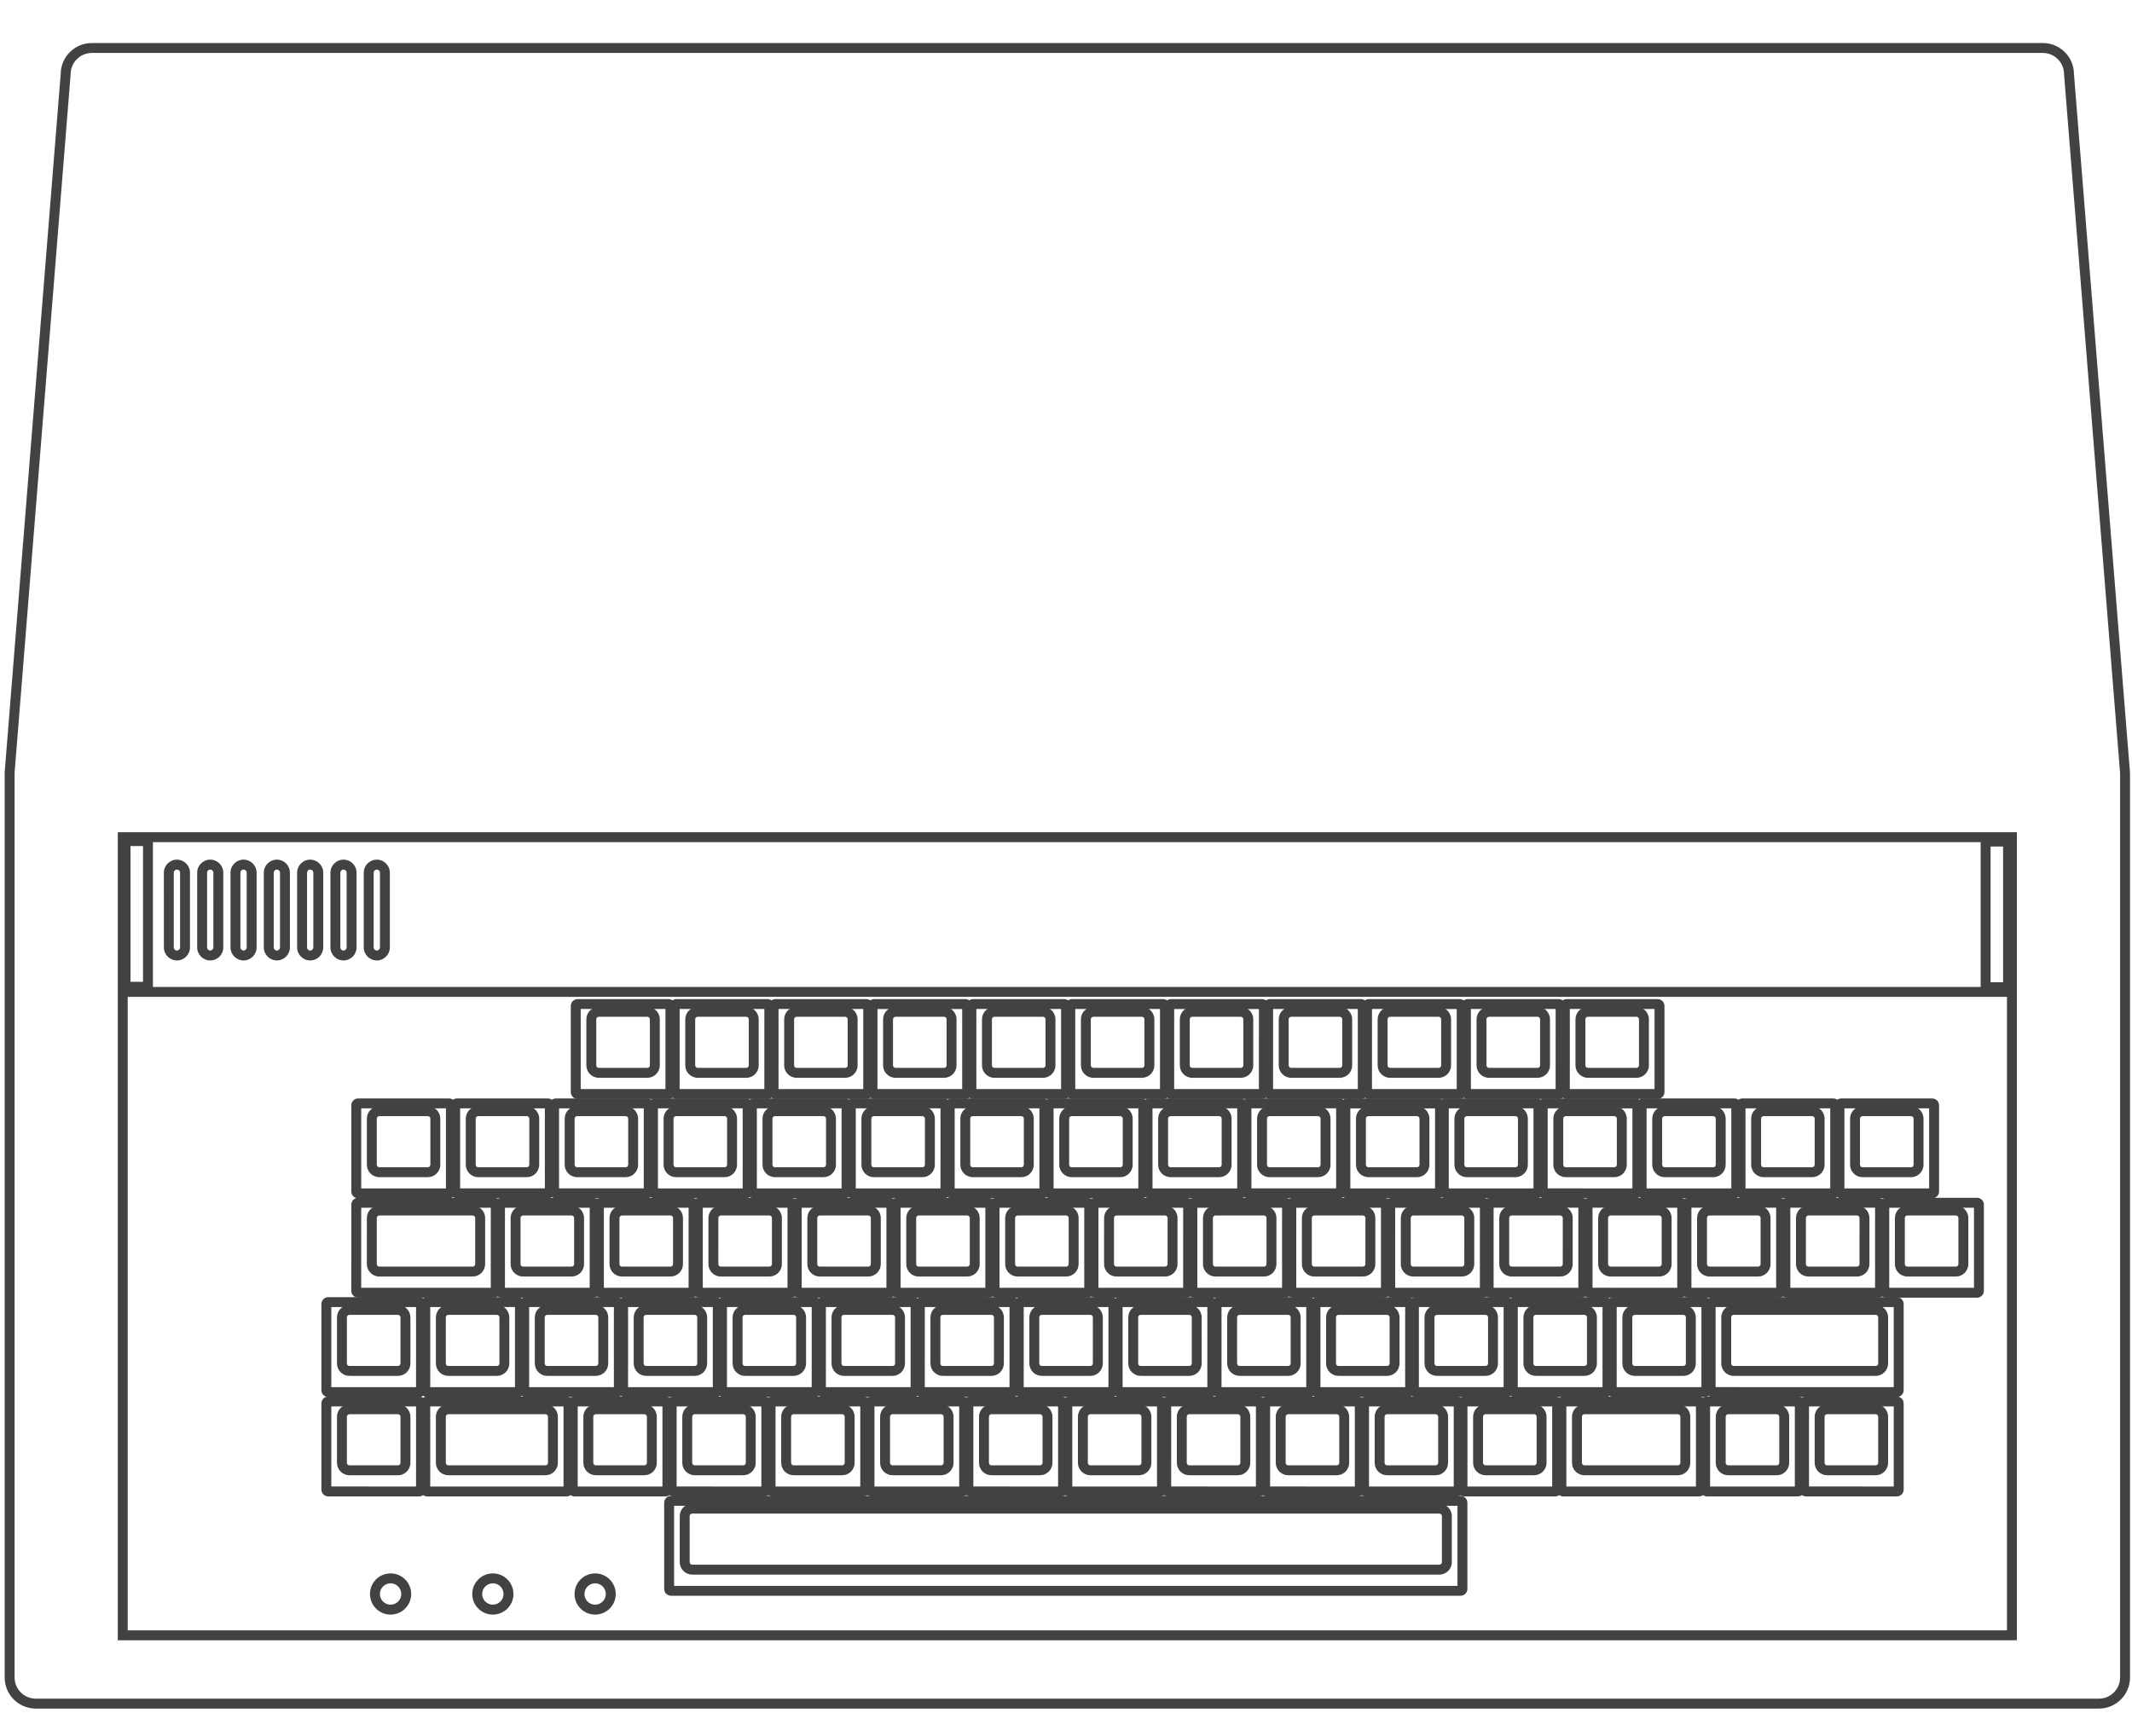 <?xml version="1.0" encoding="UTF-8" standalone="no"?>
<!-- Generator: Adobe Illustrator 13.0.0, SVG Export Plug-In . SVG Version: 6.00 Build 14948)  -->

<svg
   version="1.2"
   id="Layer_4"
   x="0px"
   y="0px"
   width="430"
   height="350.26"
   viewBox="0 0 430 350.26"
   xml:space="preserve"
   sodipodi:docname="bbcmicro.svg"
   inkscape:version="1.2.2 (732a01da63, 2022-12-09)"
   xmlns:inkscape="http://www.inkscape.org/namespaces/inkscape"
   xmlns:sodipodi="http://sodipodi.sourceforge.net/DTD/sodipodi-0.dtd"
   xmlns="http://www.w3.org/2000/svg"
   xmlns:svg="http://www.w3.org/2000/svg"><defs
   id="defs479" /><sodipodi:namedview
   id="namedview477"
   pagecolor="#434242"
   bordercolor="#434242"
   borderopacity="1"
   inkscape:showpageshadow="0"
   inkscape:pageopacity="0"
   inkscape:pagecheckerboard="1"
   inkscape:deskcolor="#434242"
   showgrid="false"
   inkscape:zoom="2.0445042"
   inkscape:cx="299.58363"
   inkscape:cy="175.10357"
   inkscape:window-width="1920"
   inkscape:window-height="1009"
   inkscape:window-x="-8"
   inkscape:window-y="-8"
   inkscape:window-maximized="1"
   inkscape:current-layer="Layer_4" />
<g
   id="g6"
   transform="translate(-76)">
	<path
   fill="#434242"
   d="m 192.498,221.686 c -0.763,0 -1.375,-0.62 -1.377,-1.377 v 0 -17.392 c 0.002,-0.757 0.614,-1.379 1.377,-1.379 v 0 h 18.336 c 0.759,0.002 1.375,0.614 1.377,1.379 v 0 17.392 c -0.002,0.765 -0.618,1.375 -1.377,1.377 v 0 z m 17.714,-1.999 v -16.149 h -17.089 v 16.149 z"
   id="path2" />
	<path
   fill="#434242"
   d="m 196.769,217.415 c -1.387,0 -2.507,-1.122 -2.507,-2.506 v 0 -9.293 c 0,-1.387 1.122,-2.507 2.507,-2.509 v 0 l 9.795,0.002 c 1.384,0 2.506,1.12 2.506,2.507 v 0 9.293 c 0,1.384 -1.122,2.506 -2.506,2.508 v 0 z m -0.508,-11.799 v 9.293 c 0.002,0.28 0.229,0.506 0.508,0.506 v 0 l 9.795,0.002 c 0.279,-0.002 0.506,-0.228 0.508,-0.508 v 0 -9.293 c -0.002,-0.281 -0.228,-0.507 -0.508,-0.507 v 0 l -9.795,-0.002 c -0.281,0.002 -0.506,0.228 -0.508,0.509 z"
   id="path4" />
</g>
<g
   id="g12"
   transform="translate(-76)">
	<path
   fill="#434242"
   d="m 212.447,221.686 c -0.761,-0.002 -1.375,-0.616 -1.377,-1.377 v 0 -17.392 c 0,-0.761 0.616,-1.379 1.377,-1.379 v 0 h 18.336 c 0.763,0.002 1.375,0.614 1.377,1.379 v 0 17.392 c -0.002,0.765 -0.616,1.375 -1.377,1.377 v 0 z m 17.714,-1.999 v -16.149 h -17.09 v 16.149 z"
   id="path8" />
	<path
   fill="#434242"
   d="m 216.718,217.415 c -1.385,0 -2.507,-1.122 -2.507,-2.506 v 0 -9.293 c 0,-1.387 1.122,-2.507 2.507,-2.509 v 0 l 9.794,0.002 c 1.385,0.002 2.504,1.122 2.507,2.507 v 0 9.293 c 0,1.384 -1.12,2.506 -2.507,2.508 v 0 z m -0.508,-11.799 v 9.293 c 0.002,0.28 0.227,0.506 0.508,0.506 v 0 l 9.794,0.002 c 0.281,-0.002 0.506,-0.228 0.508,-0.508 v 0 -9.293 c -0.002,-0.283 -0.227,-0.507 -0.508,-0.507 v 0 l -9.794,-0.002 c -0.281,0.002 -0.506,0.228 -0.508,0.509 z"
   id="path10" />
</g>
<g
   id="g18"
   transform="translate(-76)">
	<path
   fill="#434242"
   d="m 232.396,221.686 c -0.761,-0.002 -1.375,-0.616 -1.377,-1.377 v 0 -17.392 c 0,-0.761 0.616,-1.379 1.377,-1.379 v 0 h 18.337 c 0.763,0 1.375,0.622 1.377,1.379 v 0 17.392 c -0.002,0.757 -0.614,1.377 -1.377,1.377 v 0 z m 17.712,-1.999 V 203.538 H 233.02 v 16.149 z"
   id="path14" />
	<path
   fill="#434242"
   d="m 236.667,217.415 c -1.386,0 -2.506,-1.122 -2.506,-2.506 v 0 -9.293 c 0,-1.385 1.122,-2.507 2.506,-2.509 v 0 l 9.795,0.002 c 1.385,0 2.506,1.12 2.506,2.507 v 0 9.293 c 0,1.384 -1.122,2.506 -2.506,2.508 v 0 z m -0.506,-11.799 v 9.293 c 0,0.28 0.227,0.506 0.506,0.506 v 0 l 9.795,0.002 c 0.279,-0.002 0.506,-0.228 0.508,-0.508 v 0 -9.293 c -0.002,-0.281 -0.227,-0.507 -0.508,-0.507 v 0 l -9.795,-0.002 c -0.281,0.002 -0.506,0.226 -0.506,0.509 z"
   id="path16" />
</g>
<g
   id="g24"
   transform="translate(-76)">
	<path
   fill="#434242"
   d="m 252.346,221.685 c -0.763,0 -1.375,-0.618 -1.377,-1.375 v 0 l 0.002,-17.394 c 0,-0.757 0.612,-1.377 1.375,-1.379 v 0 l 18.334,0.002 c 0.763,0 1.377,0.62 1.377,1.377 v 0 17.394 c 0,0.757 -0.616,1.375 -1.377,1.377 v 0 z m 17.713,-1.999 v -16.147 h -17.088 v 16.147 z"
   id="path20" />
	<path
   fill="#434242"
   d="m 256.615,217.416 c -1.384,0 -2.504,-1.122 -2.504,-2.509 v 0 -9.292 c 0,-1.385 1.122,-2.507 2.504,-2.507 v 0 h 9.797 c 1.384,0 2.506,1.122 2.506,2.507 v 0 9.292 c 0,1.385 -1.12,2.509 -2.506,2.509 v 0 z m -0.506,-11.801 v 9.292 c 0.002,0.281 0.229,0.509 0.506,0.509 v 0 h 9.797 c 0.279,0 0.506,-0.226 0.506,-0.509 v 0 -9.292 c 0,-0.281 -0.225,-0.507 -0.506,-0.507 v 0 h -9.797 c -0.279,0 -0.504,0.226 -0.506,0.507 z"
   id="path22" />
</g>
<g
   id="g30"
   transform="translate(-76)">
	<path
   fill="#434242"
   d="m 272.294,221.686 c -0.763,-0.002 -1.375,-0.616 -1.377,-1.377 v 0 l 0.002,-17.392 c 0,-0.761 0.612,-1.377 1.375,-1.379 v 0 h 18.336 c 0.761,0.002 1.375,0.614 1.377,1.379 v 0 17.392 c -0.002,0.765 -0.618,1.375 -1.377,1.377 v 0 z m 17.715,-1.999 v -16.149 h -17.09 v 16.149 z"
   id="path26" />
	<path
   fill="#434242"
   d="m 276.564,217.416 c -1.385,0 -2.507,-1.122 -2.507,-2.509 v 0 -9.292 c 0,-1.385 1.125,-2.507 2.507,-2.507 v 0 h 9.797 c 1.384,0 2.506,1.122 2.506,2.507 v 0 9.292 c 0,1.387 -1.12,2.509 -2.506,2.509 v 0 z m -0.506,-11.801 v 9.292 c 0,0.281 0.227,0.509 0.506,0.509 v 0 h 9.797 c 0.279,0 0.506,-0.228 0.508,-0.509 v 0 -9.292 c -0.002,-0.281 -0.228,-0.507 -0.508,-0.507 v 0 h -9.797 c -0.279,0 -0.506,0.226 -0.506,0.507 z"
   id="path28" />
</g>
<g
   id="g36"
   transform="translate(-76)">
	<path
   fill="#434242"
   d="m 292.246,221.686 c -0.763,-0.002 -1.377,-0.616 -1.379,-1.377 v 0 l 0.002,-17.392 c 0,-0.761 0.614,-1.379 1.377,-1.379 v 0 h 18.334 c 0.763,0.002 1.375,0.618 1.377,1.379 v 0 17.392 h -0.002 c 0,0.761 -0.612,1.375 -1.375,1.377 v 0 z m 17.709,-1.999 0.002,-16.149 h -17.089 v 16.149 z"
   id="path32" />
	<path
   fill="#434242"
   d="m 296.515,217.415 c -1.385,0 -2.507,-1.122 -2.507,-2.506 v 0 -9.293 c 0,-1.387 1.122,-2.507 2.507,-2.509 v 0 l 9.797,0.002 c 1.384,0 2.506,1.12 2.506,2.507 v 0 9.293 c 0,1.384 -1.122,2.506 -2.506,2.508 v 0 z m -0.509,-11.799 v 9.293 c 0.002,0.28 0.229,0.506 0.508,0.506 v 0 l 9.797,0.002 c 0.278,-0.002 0.506,-0.228 0.506,-0.508 v 0 -9.293 c 0,-0.281 -0.228,-0.507 -0.506,-0.507 v 0 l -9.797,-0.002 c -0.281,0.002 -0.506,0.228 -0.508,0.509 z"
   id="path34" />
</g>
<g
   id="g42"
   transform="translate(-76)">
	<path
   fill="#434242"
   d="m 312.195,221.685 c -0.761,0 -1.379,-0.614 -1.379,-1.375 v 0 -17.394 c 0.002,-0.761 0.618,-1.377 1.379,-1.379 v 0 l 18.335,0.002 c 0.761,0 1.375,0.616 1.377,1.377 v 0 17.394 h -0.002 c 0,0.761 -0.614,1.375 -1.375,1.377 v 0 z m 17.71,-1.999 0.002,-16.147 h -17.09 l -0.002,16.147 z"
   id="path38" />
	<path
   fill="#434242"
   d="m 316.463,217.415 c -1.384,0 -2.506,-1.122 -2.506,-2.506 v 0 -9.293 c 0.002,-1.385 1.122,-2.505 2.506,-2.509 v 0 l 9.797,0.002 c 1.383,0 2.507,1.12 2.507,2.507 v 0 9.293 c -0.002,1.386 -1.122,2.506 -2.507,2.508 v 0 z m -0.506,-11.799 v 9.293 c 0,0.28 0.226,0.506 0.506,0.506 v 0 l 9.797,0.002 c 0.277,-0.002 0.507,-0.229 0.507,-0.508 v 0 -9.293 c 0,-0.281 -0.228,-0.507 -0.507,-0.507 v 0 l -9.797,-0.002 c -0.28,0.002 -0.506,0.226 -0.506,0.509 z"
   id="path40" />
</g>
<g
   id="g48"
   transform="translate(-76)">
	<path
   fill="#434242"
   d="m 332.143,221.685 c -0.764,0 -1.374,-0.618 -1.376,-1.376 v 0 -17.393 c 0.002,-0.757 0.612,-1.378 1.376,-1.378 v 0 h 18.336 c 0.762,0.002 1.374,0.615 1.378,1.378 v 0 17.393 h -0.002 c -0.002,0.766 -0.614,1.374 -1.376,1.376 v 0 z m 17.712,-1.999 v -16.148 h -17.088 l -0.002,16.148 z"
   id="path44" />
	<path
   fill="#434242"
   d="m 336.413,217.416 c -1.384,0 -2.507,-1.121 -2.507,-2.507 v 0 -9.294 c 0,-1.386 1.123,-2.507 2.507,-2.507 v 0 h 9.795 c 1.386,0 2.507,1.123 2.507,2.507 v 0 9.294 c 0,1.384 -1.121,2.507 -2.507,2.507 v 0 z m -0.509,-11.801 v 9.294 c 0.002,0.279 0.229,0.507 0.509,0.507 v 0 h 9.795 c 0.279,0 0.507,-0.226 0.507,-0.507 v 0 -9.294 c 0,-0.281 -0.226,-0.507 -0.507,-0.507 v 0 h -9.795 c -0.281,0 -0.507,0.228 -0.509,0.507 z"
   id="path46" />
</g>
<g
   id="g54"
   transform="translate(-76)">
	<path
   fill="#434242"
   d="m 352.092,221.686 c -0.761,0 -1.375,-0.618 -1.377,-1.376 v 0 -17.393 c 0.002,-0.757 0.614,-1.377 1.377,-1.379 v 0 h 18.335 c 0.761,0.002 1.377,0.618 1.379,1.379 v 0 17.393 h -0.002 c 0,0.762 -0.616,1.376 -1.377,1.376 v 0 z m 17.713,-2 V 203.54 l -17.089,-0.002 -0.002,16.148 z"
   id="path50" />
	<path
   fill="#434242"
   d="m 356.362,217.416 c -1.387,0 -2.506,-1.123 -2.506,-2.508 v 0 -9.293 c 0,-1.385 1.121,-2.507 2.506,-2.507 v 0 h 9.797 c 1.383,0.003 2.504,1.122 2.506,2.507 v 0 9.293 c -0.002,1.385 -1.121,2.508 -2.506,2.508 v 0 z m -0.508,-11.801 v 9.293 c 0.002,0.281 0.229,0.508 0.508,0.508 v 0 h 9.797 c 0.279,0 0.506,-0.227 0.506,-0.508 v 0 -9.293 c 0,-0.282 -0.225,-0.506 -0.506,-0.506 v 0 l -9.797,-0.002 c -0.281,0.002 -0.506,0.226 -0.508,0.508 z"
   id="path52" />
</g>
<g
   id="g60"
   transform="translate(-76)">
	<path
   fill="#434242"
   d="m 372.042,221.686 c -0.761,0 -1.376,-0.615 -1.379,-1.376 v 0 l 0.003,-17.394 c 0,-0.761 0.615,-1.376 1.376,-1.376 v 0 h 18.337 c 0.764,0 1.374,0.619 1.374,1.376 v 0 17.394 c 0,0.757 -0.61,1.376 -1.374,1.376 v 0 z m 17.711,-2 0.002,-16.148 h -17.092 v 16.148 z"
   id="path56" />
	<path
   fill="#434242"
   d="m 376.312,217.415 c -1.385,0 -2.507,-1.122 -2.507,-2.507 v 0 -9.292 c 0,-1.386 1.122,-2.508 2.507,-2.508 v 0 h 9.797 c 1.384,0 2.506,1.122 2.506,2.508 v 0 9.292 c 0,1.385 -1.122,2.507 -2.506,2.509 v 0 z m -0.508,-11.799 v 9.292 c 0.003,0.281 0.229,0.508 0.508,0.508 v 0 h 9.797 c 0.278,0 0.505,-0.227 0.507,-0.508 v 0 -9.292 c -0.002,-0.282 -0.229,-0.507 -0.507,-0.507 v 0 l -9.797,-0.002 c -0.279,0.002 -0.505,0.227 -0.508,0.509 z"
   id="path58" />
</g>
<g
   id="g66"
   transform="translate(-76)">
	<path
   fill="#434242"
   d="m 391.991,221.686 c -0.765,-0.002 -1.375,-0.615 -1.377,-1.376 v 0 -17.394 c 0,-0.76 0.612,-1.377 1.377,-1.377 v 0 h 18.336 c 0.761,0 1.375,0.617 1.377,1.377 v 0 17.394 h -0.002 c 0,0.761 -0.614,1.374 -1.375,1.376 v 0 z m 17.711,-1.999 0.002,-16.149 h -17.09 v 16.149 z"
   id="path62" />
	<path
   fill="#434242"
   d="m 396.262,217.416 c -1.387,0 -2.504,-1.125 -2.506,-2.507 v 0 -9.293 c 0.002,-1.384 1.119,-2.507 2.506,-2.509 v 0 l 9.796,0.002 c 1.384,0 2.506,1.121 2.506,2.507 v 0 9.293 c 0,1.384 -1.122,2.507 -2.506,2.507 v 0 z m -0.508,-11.8 v 9.293 c 0.002,0.281 0.227,0.507 0.508,0.507 v 0 h 9.796 c 0.277,0 0.506,-0.228 0.506,-0.507 v 0 -9.293 c 0,-0.281 -0.227,-0.507 -0.506,-0.507 v 0 l -9.796,-0.002 c -0.282,0.002 -0.506,0.226 -0.508,0.509 z"
   id="path64" />
</g>
<g
   id="g72"
   transform="translate(-76)">
	<path
   fill="#434242"
   d="m 148.229,241.729 c -0.76,0 -1.376,-0.613 -1.376,-1.376 v 0 -17.393 c 0,-0.763 0.616,-1.378 1.376,-1.378 v 0 h 18.336 c 0.758,0 1.374,0.611 1.376,1.378 v 0 17.393 c -0.002,0.768 -0.62,1.374 -1.376,1.376 v 0 z m 17.712,-2 v -16.147 h -17.088 v 16.147 z"
   id="path68" />
	<path
   fill="#434242"
   d="m 152.499,237.459 c -1.386,0 -2.506,-1.122 -2.506,-2.506 v 0 -9.293 c 0,-1.386 1.121,-2.509 2.506,-2.509 v 0 h 9.796 c 1.386,0 2.506,1.123 2.506,2.509 v 0 9.293 c 0,1.384 -1.121,2.506 -2.506,2.508 v 0 z m -0.507,-11.799 v 9.293 c 0,0.277 0.229,0.507 0.507,0.507 v 0 h 9.796 c 0.28,0 0.507,-0.228 0.507,-0.507 v 0 -9.293 c 0,-0.281 -0.228,-0.507 -0.507,-0.507 v 0 l -9.796,-0.003 c -0.278,0.003 -0.507,0.231 -0.507,0.51 z"
   id="path70" />
</g>
<g
   id="g78"
   transform="translate(-76)">
	<path
   fill="#434242"
   d="m 168.179,241.728 c -0.756,0 -1.376,-0.608 -1.378,-1.374 v 0 l 0.002,-17.395 c 0,-0.765 0.62,-1.376 1.376,-1.378 v 0 l 18.335,0.002 c 0.758,0 1.376,0.618 1.378,1.376 v 0 17.395 h -0.002 c 0,0.759 -0.618,1.374 -1.376,1.374 v 0 z m 17.711,-2 v -16.145 l -17.088,-0.002 -0.002,16.146 h 17.09 z"
   id="path74" />
	<path
   fill="#434242"
   d="m 172.449,237.459 c -1.386,0 -2.507,-1.122 -2.507,-2.506 v 0 -9.293 c 0,-1.386 1.121,-2.509 2.507,-2.509 v 0 h 9.795 c 1.386,0 2.507,1.123 2.507,2.509 v 0 9.293 c 0,1.384 -1.121,2.506 -2.507,2.508 v 0 z m -0.508,-11.799 v 9.293 c 0.002,0.279 0.23,0.507 0.508,0.507 v 0 h 9.795 c 0.278,0 0.506,-0.228 0.508,-0.507 v 0 -9.293 c -0.002,-0.281 -0.23,-0.507 -0.508,-0.507 v 0 l -9.795,-0.003 c -0.278,0.003 -0.506,0.229 -0.508,0.51 z"
   id="path76" />
</g>
<g
   id="g84"
   transform="translate(-76)">
	<path
   fill="#434242"
   d="m 188.128,241.728 c -0.758,0 -1.376,-0.615 -1.378,-1.374 v 0 l 0.002,-17.395 c 0,-0.758 0.618,-1.376 1.376,-1.378 v 0 l 18.336,0.002 c 0.756,0 1.374,0.615 1.376,1.376 v 0 17.395 c 0,0.763 -0.62,1.374 -1.376,1.374 v 0 z m 17.712,-2 v -16.145 l -17.088,-0.002 -0.002,16.146 h 17.09 z"
   id="path80" />
	<path
   fill="#434242"
   d="m 192.399,237.459 c -1.388,0 -2.506,-1.122 -2.508,-2.506 v 0 -9.293 c 0.002,-1.386 1.121,-2.509 2.508,-2.509 v 0 h 9.796 c 1.386,0 2.504,1.125 2.504,2.509 v 0 9.293 c 0,1.382 -1.119,2.506 -2.504,2.508 v 0 z m -0.507,-11.799 v 9.293 c 0,0.279 0.228,0.507 0.507,0.507 v 0 h 9.796 c 0.278,0 0.503,-0.228 0.505,-0.507 v 0 -9.293 c -0.002,-0.281 -0.228,-0.507 -0.505,-0.507 v 0 l -9.796,-0.003 c -0.279,0.003 -0.507,0.229 -0.507,0.51 z"
   id="path82" />
</g>
<g
   id="g90"
   transform="translate(-76)">
	<path
   fill="#434242"
   d="m 208.078,241.729 c -0.761,-0.002 -1.376,-0.617 -1.376,-1.376 v 0 -17.393 c 0,-0.758 0.615,-1.376 1.376,-1.378 v 0 h 18.335 c 0.759,0.002 1.376,0.615 1.376,1.378 v 0 17.393 c 0,0.763 -0.62,1.374 -1.376,1.376 v 0 z m 17.711,-2 v -16.147 h -17.087 v 16.147 z"
   id="path86" />
	<path
   fill="#434242"
   d="m 212.346,237.46 c -1.386,-0.002 -2.504,-1.124 -2.507,-2.508 v 0 -9.293 c 0.002,-1.384 1.121,-2.506 2.507,-2.506 v 0 h 9.798 c 1.384,0 2.506,1.12 2.506,2.506 v 0 9.293 c 0,1.386 -1.123,2.506 -2.506,2.508 v 0 z m -0.506,-11.801 v 9.293 c 0,0.279 0.23,0.507 0.506,0.509 v 0 h 9.798 c 0.277,-0.002 0.505,-0.229 0.507,-0.509 v 0 -9.293 c -0.002,-0.279 -0.23,-0.508 -0.507,-0.508 v 0 h -9.798 c -0.276,0 -0.506,0.229 -0.506,0.508 z"
   id="path88" />
</g>
<g
   id="g96"
   transform="translate(-76)">
	<path
   fill="#434242"
   d="m 228.025,241.729 c -0.758,0 -1.374,-0.613 -1.376,-1.376 v 0 -17.393 c 0,-0.763 0.618,-1.378 1.376,-1.378 v 0 h 18.338 c 0.756,0.002 1.374,0.615 1.376,1.378 v 0 17.393 c -0.002,0.763 -0.62,1.374 -1.376,1.376 v 0 z m 17.714,-2 v -16.147 h -17.09 v 16.147 z"
   id="path92" />
	<path
   fill="#434242"
   d="m 232.297,237.459 c -1.386,0 -2.506,-1.122 -2.506,-2.506 v 0 -9.293 c 0,-1.386 1.121,-2.509 2.506,-2.509 v 0 h 9.796 c 1.386,0 2.506,1.123 2.506,2.509 v 0 9.293 c 0,1.384 -1.121,2.506 -2.506,2.508 v 0 z M 231.79,225.66 v 9.293 c 0,0.279 0.228,0.507 0.507,0.507 v 0 h 9.796 c 0.278,0 0.505,-0.228 0.508,-0.507 v 0 -9.293 c -0.002,-0.281 -0.23,-0.507 -0.508,-0.507 v 0 l -9.796,-0.003 c -0.279,0.003 -0.507,0.229 -0.507,0.51 z"
   id="path94" />
</g>
<g
   id="g102"
   transform="translate(-76)">
	<path
   fill="#434242"
   d="m 247.976,241.729 c -0.756,-0.002 -1.376,-0.613 -1.376,-1.376 v 0 -17.393 c 0,-0.763 0.62,-1.376 1.376,-1.378 v 0 h 18.337 c 0.759,0.002 1.374,0.62 1.376,1.378 v 0 17.393 h -0.002 c 0,0.759 -0.615,1.374 -1.374,1.376 v 0 z m 17.711,-2 0.002,-16.147 h -17.09 v 16.147 z"
   id="path98" />
	<path
   fill="#434242"
   d="m 252.245,237.459 c -1.386,0 -2.506,-1.122 -2.506,-2.506 v 0 -9.293 c 0,-1.386 1.121,-2.509 2.506,-2.509 v 0 h 9.796 c 1.386,0 2.506,1.123 2.506,2.509 v 0 9.293 c 0,1.384 -1.121,2.506 -2.506,2.508 v 0 z m -0.508,-11.799 v 9.293 c 0.002,0.279 0.23,0.507 0.508,0.507 v 0 h 9.796 c 0.279,0 0.507,-0.228 0.507,-0.507 v 0 -9.293 c 0,-0.281 -0.228,-0.507 -0.507,-0.507 v 0 l -9.796,-0.003 c -0.278,0.003 -0.505,0.229 -0.508,0.51 z"
   id="path100" />
</g>
<g
   id="g108"
   transform="translate(-76)">
	<path
   fill="#434242"
   d="m 267.925,241.729 c -0.758,-0.002 -1.376,-0.613 -1.378,-1.376 v 0 l 0.002,-17.393 c 0,-0.763 0.618,-1.376 1.376,-1.378 v 0 h 18.336 c 0.76,0.002 1.374,0.62 1.376,1.378 v 0 17.393 c -0.002,0.759 -0.618,1.374 -1.376,1.376 v 0 z m 17.712,-2 v -16.147 h -17.088 l -0.002,16.147 z"
   id="path104" />
	<path
   fill="#434242"
   d="m 272.195,237.459 c -1.386,0 -2.504,-1.122 -2.506,-2.506 v 0 -9.293 c 0.002,-1.386 1.121,-2.509 2.506,-2.509 v 0 h 9.796 c 1.386,0 2.507,1.123 2.507,2.509 v 0 9.293 c 0,1.384 -1.121,2.506 -2.507,2.508 v 0 z m -0.506,-11.799 v 9.293 c 0,0.279 0.228,0.507 0.505,0.507 v 0 h 9.796 c 0.278,0 0.505,-0.228 0.508,-0.507 v 0 -9.293 c -0.002,-0.281 -0.23,-0.507 -0.508,-0.507 v 0 l -9.796,-0.003 c -0.277,0.003 -0.505,0.229 -0.505,0.51 z"
   id="path106" />
</g>
<g
   id="g114"
   transform="translate(-76)">
	<path
   fill="#434242"
   d="m 287.874,241.729 c -0.759,0 -1.374,-0.613 -1.376,-1.376 v 0 -17.393 c 0,-0.763 0.618,-1.378 1.376,-1.378 v 0 h 18.335 c 0.756,0.002 1.376,0.611 1.378,1.378 v 0 17.393 c -0.002,0.768 -0.622,1.376 -1.378,1.376 v 0 z m 17.713,-2 v -16.147 h -17.09 v 16.147 z"
   id="path110" />
	<path
   fill="#434242"
   d="m 292.145,237.459 c -1.386,0 -2.506,-1.122 -2.508,-2.506 v 0 -9.293 c 0.002,-1.386 1.123,-2.509 2.508,-2.509 v 0 h 9.795 c 1.386,0 2.507,1.123 2.507,2.509 v 0 9.293 c 0,1.384 -1.121,2.506 -2.507,2.508 v 0 z m -0.507,-11.799 v 9.293 c 0,0.277 0.228,0.507 0.507,0.507 v 0 h 9.795 c 0.277,0 0.506,-0.228 0.508,-0.507 v 0 -9.293 c -0.002,-0.281 -0.23,-0.507 -0.508,-0.507 v 0 l -9.795,-0.003 c -0.28,0.003 -0.507,0.231 -0.507,0.51 z"
   id="path112" />
</g>
<g
   id="g120"
   transform="translate(-76)">
	<path
   fill="#434242"
   d="m 307.823,241.729 c -0.757,-0.002 -1.376,-0.617 -1.378,-1.376 v 0 l 0.002,-17.393 c 0,-0.76 0.617,-1.376 1.376,-1.378 v 0 h 18.335 c 0.761,0.002 1.374,0.62 1.377,1.378 v 0 17.393 c -0.003,0.759 -0.616,1.374 -1.377,1.376 v 0 z m 17.712,-2 v -16.147 h -17.088 l -0.002,16.147 z"
   id="path116" />
	<path
   fill="#434242"
   d="m 312.095,237.459 c -1.388,0 -2.509,-1.122 -2.509,-2.506 v 0 -9.293 c 0,-1.386 1.121,-2.509 2.509,-2.509 v 0 h 9.794 c 1.386,0 2.507,1.123 2.507,2.509 v 0 9.293 c 0,1.384 -1.121,2.506 -2.507,2.508 v 0 z m -0.51,-11.799 v 9.293 c 0.002,0.279 0.229,0.507 0.51,0.507 v 0 h 9.794 c 0.279,0 0.508,-0.229 0.508,-0.507 v 0 -9.293 c 0,-0.279 -0.229,-0.507 -0.508,-0.507 v 0 l -9.794,-0.003 c -0.282,0.003 -0.508,0.229 -0.51,0.51 z"
   id="path118" />
</g>
<g
   id="g126"
   transform="translate(-76)">
	<path
   fill="#434242"
   d="m 327.774,241.728 c -0.755,0 -1.379,-0.608 -1.381,-1.374 v 0 l 0.002,-17.395 c 0,-0.767 0.622,-1.376 1.379,-1.378 v 0 l 18.335,0.002 c 0.759,0 1.374,0.615 1.376,1.376 v 0 17.395 h -0.002 c 0,0.761 -0.615,1.374 -1.374,1.374 v 0 z m 17.709,-2 0.002,-16.145 -17.09,-0.002 -0.002,16.146 h 17.09 z"
   id="path122" />
	<path
   fill="#434242"
   d="m 332.043,237.459 c -1.386,0 -2.507,-1.124 -2.507,-2.506 v 0 -9.293 c 0,-1.384 1.121,-2.509 2.507,-2.509 v 0 h 9.796 c 1.386,0 2.506,1.123 2.506,2.509 v 0 9.293 c 0,1.384 -1.12,2.506 -2.506,2.508 v 0 z m -0.508,-11.799 v 9.293 c 0.002,0.279 0.228,0.507 0.508,0.507 v 0 h 9.796 c 0.277,0 0.505,-0.228 0.507,-0.507 v 0 -9.293 c -0.002,-0.281 -0.229,-0.507 -0.507,-0.507 v 0 l -9.796,-0.003 c -0.28,0.003 -0.506,0.229 -0.508,0.51 z"
   id="path124" />
</g>
<g
   id="g132"
   transform="translate(-76)">
	<path
   fill="#434242"
   d="m 347.723,241.729 c -0.759,-0.002 -1.378,-0.613 -1.378,-1.374 v 0 -17.395 c 0.002,-0.763 0.619,-1.376 1.378,-1.376 v 0 h 18.336 c 0.758,0 1.374,0.613 1.376,1.376 v 0 17.395 h -0.002 c 0,0.761 -0.616,1.374 -1.374,1.374 v 0 z m 17.71,-2 0.001,-16.146 h -17.089 v 16.146 z"
   id="path128" />
	<path
   fill="#434242"
   d="m 351.993,237.458 c -1.387,0 -2.508,-1.12 -2.508,-2.505 v 0 -9.294 c 0,-1.386 1.121,-2.507 2.508,-2.509 v 0 l 9.795,0.002 c 1.386,0 2.507,1.123 2.507,2.507 v 0 9.294 c 0,1.385 -1.121,2.505 -2.507,2.508 v 0 z m -0.51,-11.799 v 9.294 c 0.002,0.277 0.229,0.506 0.51,0.506 v 0 l 9.795,0.002 c 0.279,-0.002 0.506,-0.23 0.508,-0.508 v 0 -9.294 c -0.002,-0.279 -0.229,-0.507 -0.508,-0.507 v 0 l -9.795,-0.003 c -0.28,0.003 -0.508,0.231 -0.51,0.51 z"
   id="path130" />
</g>
<g
   id="g138"
   transform="translate(-76)">
	<path
   fill="#434242"
   d="m 367.577,241.728 c -0.761,0 -1.376,-0.613 -1.378,-1.374 v 0 l 0.002,-17.395 c 0,-0.762 0.615,-1.377 1.376,-1.377 v 0 h 18.335 c 0.759,0.002 1.376,0.615 1.378,1.377 v 0 17.395 h -0.002 c 0,0.763 -0.619,1.374 -1.376,1.374 v 0 z m 17.712,-1.999 V 223.582 H 368.2 v 16.147 z"
   id="path134" />
	<path
   fill="#434242"
   d="m 371.847,237.459 c -1.386,0 -2.507,-1.122 -2.507,-2.506 v 0 -9.293 c 0,-1.385 1.121,-2.507 2.507,-2.509 v 0 h 9.798 c 1.384,0.002 2.503,1.124 2.505,2.509 v 0 9.293 c -0.002,1.384 -1.121,2.506 -2.505,2.506 v 0 z M 371.34,225.66 v 9.293 c 0,0.279 0.229,0.507 0.507,0.507 v 0 h 9.798 c 0.276,0 0.505,-0.228 0.505,-0.507 v 0 -9.293 c 0,-0.28 -0.229,-0.509 -0.505,-0.509 v 0 h -9.798 c -0.279,0 -0.507,0.229 -0.507,0.509 z"
   id="path136" />
</g>
<g
   id="g144"
   transform="translate(-76)">
	<path
   fill="#434242"
   d="m 387.527,241.728 c -0.76,0 -1.375,-0.615 -1.377,-1.375 v 0 -17.393 c 0.002,-0.758 0.617,-1.377 1.377,-1.379 v 0 l 18.334,0.002 c 0.756,0 1.377,0.614 1.379,1.377 v 0 17.393 h -0.002 c 0,0.763 -0.621,1.375 -1.377,1.377 v 0 z m 17.711,-1.999 v -16.146 l -17.088,-0.002 v 16.146 z"
   id="path140" />
	<path
   fill="#434242"
   d="m 391.797,237.46 c -1.387,0 -2.507,-1.124 -2.507,-2.507 v 0 -9.293 c 0,-1.385 1.12,-2.509 2.507,-2.509 v 0 h 9.797 c 1.385,0.002 2.505,1.124 2.505,2.509 v 0 9.293 c 0,1.383 -1.12,2.505 -2.505,2.507 v 0 z m -0.508,-11.8 v 9.293 c 0.002,0.279 0.229,0.506 0.508,0.506 v 0 l 9.797,0.002 c 0.276,-0.002 0.506,-0.229 0.506,-0.508 v 0 -9.293 c 0,-0.281 -0.229,-0.508 -0.506,-0.508 v 0 l -9.797,-0.002 c -0.279,0.002 -0.506,0.229 -0.508,0.51 z"
   id="path142" />
</g>
<g
   id="g150"
   transform="translate(-76)">
	<path
   fill="#434242"
   d="m 407.477,241.728 c -0.758,0 -1.378,-0.611 -1.378,-1.376 v 0 -17.393 c 0.002,-0.762 0.618,-1.376 1.378,-1.376 v 0 h 18.337 c 0.758,0 1.371,0.612 1.376,1.376 v 0 17.393 h -0.003 c -0.002,0.767 -0.615,1.374 -1.373,1.376 v 0 z m 17.71,-1.999 0.002,-16.147 h -17.09 v 16.147 z"
   id="path146" />
	<path
   fill="#434242"
   d="m 411.747,237.459 c -1.388,0 -2.508,-1.123 -2.508,-2.507 v 0 -9.292 c 0,-1.386 1.12,-2.509 2.508,-2.509 v 0 h 9.793 c 1.387,0 2.507,1.123 2.509,2.509 v 0 9.292 c -0.002,1.384 -1.122,2.507 -2.509,2.509 v 0 z m -0.509,-11.799 v 9.292 c 0,0.28 0.228,0.508 0.509,0.508 v 0 h 9.793 c 0.28,0 0.508,-0.229 0.51,-0.508 v 0 -9.292 c -0.002,-0.279 -0.229,-0.509 -0.51,-0.509 v 0 h -9.793 c -0.281,0 -0.509,0.228 -0.509,0.509 z"
   id="path148" />
</g>
<g
   id="g156"
   transform="translate(-76)">
	<path
   fill="#434242"
   d="m 427.426,241.729 c -0.758,-0.002 -1.378,-0.613 -1.378,-1.375 v 0 -17.395 c 0.003,-0.762 0.618,-1.375 1.378,-1.377 v 0 h 18.336 c 0.758,0.002 1.375,0.615 1.377,1.377 v 0 17.395 h -0.002 c 0,0.762 -0.619,1.373 -1.375,1.375 v 0 z m 17.712,-2 v -16.147 h -17.089 l -0.002,16.147 z"
   id="path152" />
	<path
   fill="#434242"
   d="m 431.695,237.459 c -1.387,0 -2.506,-1.123 -2.506,-2.506 v 0 -9.294 c 0,-1.385 1.119,-2.506 2.506,-2.509 v 0 l 9.796,0.003 c 1.385,0 2.506,1.121 2.506,2.506 v 0 9.294 c 0,1.383 -1.121,2.506 -2.506,2.508 v 0 z m -0.507,-11.8 v 9.294 c 0.002,0.277 0.229,0.506 0.508,0.506 v 0 l 9.796,0.002 c 0.276,-0.002 0.506,-0.23 0.506,-0.508 v 0 -9.294 c 0,-0.28 -0.229,-0.509 -0.506,-0.509 v 0 h -9.796 c -0.279,0 -0.507,0.229 -0.508,0.509 z"
   id="path154" />
</g>
<g
   id="g162"
   transform="translate(-76)">
	<path
   fill="#434242"
   d="m 447.375,241.729 c -0.759,-0.002 -1.376,-0.616 -1.378,-1.376 v 0 -17.393 c 0.002,-0.759 0.619,-1.376 1.378,-1.378 v 0 h 18.334 c 0.76,0.002 1.375,0.619 1.377,1.378 v 0 17.393 c -0.002,0.76 -0.617,1.374 -1.377,1.376 v 0 z m 17.711,-2 v -16.148 h -17.088 l -0.002,16.148 z"
   id="path158" />
	<path
   fill="#434242"
   d="m 451.644,237.46 c -1.387,-0.002 -2.505,-1.124 -2.505,-2.508 v 0 -9.293 c 0,-1.384 1.118,-2.506 2.505,-2.508 v 0 h 9.798 c 1.386,0 2.506,1.124 2.506,2.508 v 0 9.293 c 0,1.384 -1.12,2.508 -2.506,2.508 v 0 z m -0.506,-11.801 v 9.293 c 0,0.281 0.229,0.508 0.506,0.508 v 0 h 9.798 c 0.278,0 0.505,-0.227 0.507,-0.508 v 0 -9.293 c -0.002,-0.28 -0.229,-0.507 -0.507,-0.51 v 0 h -9.798 c -0.278,0.003 -0.506,0.23 -0.506,0.51 z"
   id="path160" />
</g>
<g
   id="g168"
   transform="translate(-76)">
	<path
   fill="#434242"
   d="m 148.229,261.771 c -0.762,0 -1.373,-0.612 -1.377,-1.373 v 0 l 0.002,-17.395 c 0,-0.763 0.619,-1.374 1.375,-1.376 v 0 h 27.378 c 0.754,0.002 1.375,0.617 1.377,1.376 v 0 17.395 h -0.002 c 0,0.759 -0.615,1.373 -1.375,1.373 v 0 z m 26.755,-1.999 v -16.146 h -26.131 v 16.146 z"
   id="path164" />
	<path
   fill="#434242"
   d="m 152.499,257.502 c -1.383,0 -2.506,-1.119 -2.508,-2.506 v 0 l 0.002,-9.293 c 0,-1.387 1.124,-2.508 2.506,-2.508 v 0 h 18.838 c 1.385,0 2.506,1.121 2.508,2.508 v 0 9.293 h -0.002 c 0,1.385 -1.121,2.506 -2.506,2.508 v 0 z m -0.507,-11.799 v 9.293 c 0,0.278 0.229,0.506 0.507,0.506 v 0 l 18.838,0.003 c 0.28,-0.003 0.506,-0.23 0.508,-0.509 v 0 h -0.002 l 0.002,-9.293 c -0.002,-0.282 -0.228,-0.506 -0.508,-0.506 v 0 l -18.838,-0.003 c -0.28,0.003 -0.507,0.229 -0.507,0.509 z"
   id="path166" />
</g>
<g
   id="g174"
   transform="translate(-76)">
	<path
   fill="#434242"
   d="m 177.222,261.771 c -0.76,0 -1.375,-0.606 -1.379,-1.373 v 0 l 0.002,-17.395 c 0,-0.767 0.623,-1.374 1.377,-1.376 v 0 h 18.336 c 0.754,0.002 1.375,0.609 1.375,1.376 v 0 17.395 c -0.004,0.765 -0.615,1.371 -1.375,1.373 v 0 z m 17.713,-1.999 v -16.146 h -17.092 v 16.146 z"
   id="path170" />
	<path
   fill="#434242"
   d="m 181.493,257.502 c -1.387,0 -2.508,-1.121 -2.508,-2.506 v 0 -9.293 c 0,-1.387 1.124,-2.508 2.508,-2.508 v 0 h 9.792 c 1.385,0.002 2.506,1.121 2.508,2.508 v 0 9.293 c 0,1.385 -1.121,2.506 -2.508,2.508 v 0 z m -0.509,-11.799 v 9.293 c 0,0.278 0.227,0.506 0.509,0.506 v 0 l 9.792,0.003 c 0.283,-0.003 0.507,-0.229 0.509,-0.509 v 0 -9.293 c 0,-0.282 -0.226,-0.506 -0.509,-0.506 v 0 l -9.792,-0.003 c -0.283,0.003 -0.509,0.227 -0.509,0.509 z"
   id="path172" />
</g>
<g
   id="g180"
   transform="translate(-76)">
	<path
   fill="#434242"
   d="m 197.17,261.771 c -0.761,0 -1.377,-0.614 -1.377,-1.373 v 0 -17.395 c 0.002,-0.759 0.623,-1.374 1.377,-1.376 v 0 h 18.336 c 0.756,0.002 1.375,0.617 1.375,1.376 v 0 17.395 c 0,0.759 -0.613,1.373 -1.375,1.373 v 0 z m 17.711,-1.999 0.002,-16.146 h -17.09 v 16.146 z"
   id="path176" />
	<path
   fill="#434242"
   d="m 201.44,257.503 c -1.385,0 -2.506,-1.121 -2.508,-2.506 v 0 l 0.002,-9.295 c 0,-1.385 1.121,-2.506 2.506,-2.506 v 0 h 9.797 c 1.383,0 2.504,1.121 2.506,2.506 v 0 9.295 c -0.002,1.385 -1.121,2.504 -2.506,2.506 v 0 z m -0.506,-11.801 v 9.295 c 0,0.278 0.227,0.506 0.507,0.506 v 0 h 9.797 c 0.278,0 0.504,-0.228 0.506,-0.506 v 0 h -0.002 l 0.002,-9.295 c -0.002,-0.28 -0.229,-0.507 -0.506,-0.507 v 0 h -9.797 c -0.281,0 -0.507,0.227 -0.507,0.507 z"
   id="path178" />
</g>
<g
   id="g186"
   transform="translate(-76)">
	<path
   fill="#434242"
   d="m 217.12,261.772 c -0.765,-0.003 -1.375,-0.613 -1.377,-1.376 v 0 -17.393 c 0.002,-0.763 0.621,-1.376 1.377,-1.378 v 0 l 18.336,0.002 c 0.754,0 1.374,0.615 1.375,1.376 v 0 17.393 c 0,0.759 -0.613,1.376 -1.375,1.376 v 0 z m 17.711,-1.999 v -16.146 h -17.087 v 16.145 z"
   id="path182" />
	<path
   fill="#434242"
   d="m 221.39,257.502 c -1.385,0 -2.506,-1.121 -2.508,-2.506 v 0 -9.293 c 0,-1.387 1.123,-2.508 2.508,-2.508 v 0 h 9.794 c 1.385,0.002 2.504,1.123 2.508,2.508 v 0 9.293 h -0.002 c 0,1.385 -1.121,2.506 -2.506,2.508 v 0 z m -0.507,-11.799 -0.002,9.293 c 0.002,0.278 0.229,0.506 0.509,0.506 v 0 l 9.794,0.003 c 0.28,-0.003 0.507,-0.229 0.507,-0.509 v 0 -9.293 c 0,-0.282 -0.224,-0.506 -0.507,-0.506 v 0 l -9.794,-0.003 c -0.28,0.003 -0.507,0.227 -0.507,0.509 z"
   id="path184" />
</g>
<g
   id="g192"
   transform="translate(-76)">
	<path
   fill="#434242"
   d="m 237.068,261.772 c -0.76,0 -1.375,-0.617 -1.377,-1.376 v 0 l 0.002,-17.393 c 0,-0.761 0.621,-1.376 1.375,-1.378 v 0 l 18.336,0.002 c 0.754,0 1.375,0.611 1.375,1.376 v 0 17.393 c -0.002,0.763 -0.615,1.376 -1.375,1.376 v 0 z m 17.713,-1.999 v -16.146 h -17.09 v 16.145 z"
   id="path188" />
	<path
   fill="#434242"
   d="m 241.338,257.502 c -1.385,0 -2.506,-1.121 -2.506,-2.506 v 0 -9.293 c 0,-1.387 1.121,-2.508 2.506,-2.508 v 0 h 9.797 c 1.383,0 2.506,1.121 2.506,2.508 v 0 9.293 c -0.002,1.385 -1.123,2.506 -2.506,2.508 v 0 z m -0.506,-11.799 v 9.293 c 0,0.278 0.226,0.506 0.506,0.506 v 0 l 9.797,0.003 c 0.278,-0.003 0.505,-0.23 0.507,-0.509 v 0 h -0.002 l 0.002,-9.293 c -0.002,-0.282 -0.229,-0.506 -0.507,-0.506 v 0 l -9.797,-0.003 c -0.28,0.003 -0.506,0.227 -0.506,0.509 z"
   id="path190" />
</g>
<g
   id="g198"
   transform="translate(-76)">
	<path
   fill="#434242"
   d="m 257.018,261.771 c -0.761,0 -1.375,-0.61 -1.377,-1.373 v 0 -17.395 c 0.002,-0.763 0.623,-1.374 1.377,-1.376 v 0 h 18.336 c 0.756,0.002 1.375,0.613 1.375,1.376 v 0 17.395 c -0.002,0.761 -0.613,1.373 -1.375,1.373 v 0 z m 17.711,-1.999 0.002,-16.146 h -17.09 v 16.146 z"
   id="path194" />
	<path
   fill="#434242"
   d="m 261.29,257.502 c -1.387,0 -2.509,-1.121 -2.509,-2.506 v 0 -9.293 c 0,-1.387 1.124,-2.508 2.509,-2.508 v 0 h 9.794 c 1.385,0.002 2.504,1.123 2.506,2.508 v 0 9.293 c 0,1.385 -1.121,2.506 -2.506,2.508 v 0 z m -0.509,-11.799 v 9.293 c 0,0.278 0.228,0.506 0.509,0.506 v 0 l 9.794,0.003 c 0.28,-0.003 0.504,-0.229 0.507,-0.509 v 0 -9.293 c 0,-0.282 -0.227,-0.506 -0.507,-0.506 v 0 l -9.794,-0.003 c -0.283,0.003 -0.509,0.227 -0.509,0.509 z"
   id="path196" />
</g>
<g
   id="g204"
   transform="translate(-76)">
	<path
   fill="#434242"
   d="m 276.969,261.771 c -0.763,0 -1.375,-0.61 -1.377,-1.373 v 0 -17.395 c 0,-0.763 0.621,-1.374 1.377,-1.376 v 0 h 18.334 c 0.754,0.002 1.375,0.613 1.377,1.376 v 0 17.395 c -0.002,0.763 -0.617,1.373 -1.377,1.373 v 0 z m 17.711,-1.999 v -16.146 h -17.09 v 16.146 z"
   id="path200" />
	<path
   fill="#434242"
   d="m 281.238,257.502 c -1.387,0 -2.506,-1.121 -2.506,-2.506 v 0 -9.293 c 0,-1.385 1.122,-2.508 2.506,-2.508 v 0 h 9.795 c 1.385,0 2.508,1.121 2.508,2.508 v 0 9.293 c -0.002,1.385 -1.124,2.506 -2.508,2.508 v 0 z m -0.507,-11.799 v 9.293 c 0,0.28 0.226,0.506 0.506,0.506 v 0 l 9.795,0.003 c 0.28,-0.003 0.507,-0.23 0.509,-0.509 v 0 h -0.002 l 0.002,-9.293 c -0.002,-0.282 -0.227,-0.506 -0.509,-0.506 v 0 l -9.795,-0.003 c -0.279,0.003 -0.506,0.227 -0.506,0.509 z"
   id="path202" />
</g>
<g
   id="g210"
   transform="translate(-76)">
	<path
   fill="#434242"
   d="m 296.917,261.771 c -0.762,0 -1.375,-0.61 -1.377,-1.373 v 0 -17.395 c 0.002,-0.763 0.624,-1.374 1.377,-1.376 v 0 h 18.336 c 0.755,0.002 1.373,0.613 1.376,1.376 v 0 17.395 c -0.003,0.763 -0.615,1.373 -1.376,1.373 v 0 z m 17.711,-1.999 0.002,-16.146 h -17.089 v 16.146 z"
   id="path206" />
	<path
   fill="#434242"
   d="m 301.186,257.503 c -1.385,-0.002 -2.504,-1.121 -2.506,-2.506 v 0 l 0.002,-9.295 c 0,-1.385 1.122,-2.506 2.504,-2.506 v 0 h 9.797 c 1.385,0 2.506,1.121 2.506,2.506 v 0 9.295 c 0,1.383 -1.121,2.506 -2.506,2.506 v 0 z m -0.505,-11.801 -0.002,9.295 c 0.002,0.278 0.229,0.506 0.507,0.506 v 0 h 9.797 c 0.278,0 0.507,-0.228 0.507,-0.506 v 0 -9.295 c 0,-0.282 -0.227,-0.507 -0.507,-0.507 v 0 h -9.797 c -0.279,0 -0.505,0.227 -0.505,0.507 z"
   id="path208" />
</g>
<g
   id="g216"
   transform="translate(-76)">
	<path
   fill="#434242"
   d="m 316.866,261.772 c -0.763,0 -1.375,-0.613 -1.379,-1.376 v 0 l 0.002,-17.393 c 0,-0.765 0.621,-1.376 1.377,-1.378 v 0 l 18.335,0.002 c 0.754,0 1.375,0.611 1.377,1.376 v 0 17.393 h -0.002 c -0.002,0.763 -0.615,1.376 -1.375,1.376 v 0 z m 17.711,-1.999 v -16.146 h -17.088 l -0.002,16.145 z"
   id="path212" />
	<path
   fill="#434242"
   d="m 321.137,257.502 c -1.385,0 -2.508,-1.119 -2.51,-2.506 v 0 l 0.002,-9.293 c 0,-1.387 1.123,-2.508 2.508,-2.508 v 0 h 9.795 c 1.383,0 2.507,1.121 2.507,2.508 v 0 9.293 c -0.003,1.387 -1.124,2.506 -2.507,2.508 v 0 z m -0.509,-11.799 v 9.293 c 0,0.278 0.229,0.506 0.509,0.506 v 0 l 9.795,0.003 c 0.278,-0.003 0.507,-0.23 0.507,-0.509 v 0 -9.293 c 0,-0.28 -0.227,-0.506 -0.507,-0.506 v 0 l -9.795,-0.003 c -0.283,0.003 -0.509,0.229 -0.509,0.509 z"
   id="path214" />
</g>
<g
   id="g222"
   transform="translate(-76)">
	<path
   fill="#434242"
   d="m 336.815,261.772 c -0.759,0 -1.376,-0.613 -1.378,-1.376 v 0 -17.393 c 0.002,-0.765 0.625,-1.376 1.378,-1.378 v 0 l 18.336,0.002 c 0.754,0 1.373,0.615 1.375,1.376 v 0 17.393 c 0,0.759 -0.614,1.376 -1.375,1.376 v 0 z m 17.711,-1.999 v -16.146 h -17.088 l -0.002,16.145 z"
   id="path218" />
	<path
   fill="#434242"
   d="m 341.086,257.502 c -1.385,0 -2.507,-1.121 -2.509,-2.506 v 0 l 0.002,-9.293 c 0.002,-1.385 1.122,-2.506 2.507,-2.508 v 0 h 9.795 c 1.385,0 2.506,1.121 2.508,2.508 v 0 9.293 h -0.002 c 0,1.385 -1.121,2.506 -2.506,2.508 v 0 z m -0.507,-11.799 -0.002,9.293 c 0.002,0.28 0.227,0.506 0.509,0.506 v 0 l 9.795,0.003 c 0.277,-0.003 0.506,-0.23 0.509,-0.509 v 0 h -0.003 l 0.003,-9.293 c -0.003,-0.282 -0.229,-0.506 -0.509,-0.506 v 0 l -9.795,-0.003 c -0.282,0.003 -0.507,0.227 -0.507,0.509 z"
   id="path220" />
</g>
<g
   id="g228"
   transform="translate(-76)">
	<path
   fill="#434242"
   d="m 356.764,261.772 c -0.763,0 -1.376,-0.617 -1.376,-1.376 v 0 -17.393 c 0,-0.761 0.619,-1.376 1.376,-1.378 v 0 l 18.338,0.002 c 0.757,0 1.371,0.617 1.374,1.376 v 0 17.393 c -0.003,0.759 -0.611,1.373 -1.374,1.376 v 0 z m 17.711,-1.999 0.002,-16.146 h -17.088 l -0.002,16.145 z"
   id="path224" />
	<path
   fill="#434242"
   d="m 361.034,257.502 c -1.385,0 -2.506,-1.119 -2.508,-2.506 v 0 l 0.002,-9.293 c 0,-1.387 1.123,-2.508 2.506,-2.508 v 0 h 9.797 c 1.383,0 2.507,1.121 2.507,2.508 v 0 9.293 c 0,1.385 -1.122,2.506 -2.507,2.508 v 0 z m -0.507,-11.799 v 9.293 c 0,0.278 0.229,0.506 0.507,0.506 v 0 l 9.797,0.003 c 0.278,-0.003 0.505,-0.23 0.507,-0.509 v 0 h -0.002 l 0.002,-9.293 c -0.002,-0.282 -0.229,-0.506 -0.507,-0.506 v 0 l -9.797,-0.003 c -0.278,0.003 -0.507,0.229 -0.507,0.509 z"
   id="path226" />
</g>
<g
   id="g234"
   transform="translate(-76)">
	<path
   fill="#434242"
   d="m 376.619,261.772 c -0.764,0 -1.375,-0.616 -1.377,-1.375 v 0 l 0.002,-17.396 c 0,-0.759 0.62,-1.372 1.375,-1.375 v 0 h 18.337 c 0.753,0.003 1.375,0.61 1.377,1.375 v 0 17.396 h -0.002 c -0.004,0.765 -0.615,1.372 -1.375,1.375 v 0 z m 17.713,-1.999 v -16.147 h -17.089 v 16.147 z"
   id="path230" />
	<path
   fill="#434242"
   d="m 380.891,257.502 c -1.387,0 -2.508,-1.121 -2.508,-2.506 v 0 -9.293 c 0.002,-1.385 1.123,-2.505 2.508,-2.508 v 0 h 9.797 c 1.383,0 2.503,1.121 2.505,2.508 v 0 9.293 h -0.002 c 0,1.385 -1.12,2.506 -2.503,2.508 v 0 z m -0.507,-11.799 -0.002,9.293 c 0.002,0.279 0.227,0.506 0.509,0.506 v 0 l 9.797,0.002 c 0.276,-0.002 0.503,-0.229 0.505,-0.508 v 0 h -0.002 l 0.002,-9.293 c -0.002,-0.282 -0.229,-0.507 -0.505,-0.507 v 0 l -9.797,-0.002 c -0.283,0.002 -0.507,0.227 -0.507,0.509 z"
   id="path232" />
</g>
<g
   id="g240"
   transform="translate(-76)">
	<path
   fill="#434242"
   d="m 396.568,261.771 c -0.763,0 -1.376,-0.615 -1.376,-1.374 v 0 -17.396 c 0.002,-0.759 0.622,-1.374 1.376,-1.376 v 0 l 18.336,0.002 c 0.75,0 1.376,0.611 1.378,1.374 v 0 17.396 h -0.002 c 0,0.763 -0.617,1.374 -1.376,1.376 v 0 z m 17.712,-1.998 0.002,-16.146 -17.09,-0.002 v 16.146 z"
   id="path236" />
	<path
   fill="#434242"
   d="m 400.84,257.502 c -1.387,0 -2.508,-1.121 -2.508,-2.505 v 0 -9.295 c 0,-1.386 1.124,-2.508 2.508,-2.508 v 0 h 9.795 c 1.384,0 2.505,1.124 2.507,2.508 v 0 9.295 h -0.002 c 0,1.384 -1.119,2.505 -2.505,2.507 v 0 z m -0.507,-11.8 -0.002,9.295 c 0.002,0.277 0.229,0.506 0.509,0.506 v 0 h 9.795 c 0.279,0 0.506,-0.227 0.506,-0.506 v 0 -9.295 c 0,-0.281 -0.227,-0.506 -0.506,-0.506 v 0 h -9.795 c -0.281,0 -0.507,0.225 -0.507,0.506 z"
   id="path238" />
</g>
<g
   id="g246"
   transform="translate(-76)">
	<path
   fill="#434242"
   d="m 416.519,261.772 c -0.762,-0.002 -1.376,-0.612 -1.378,-1.375 v 0 -17.395 c 0.002,-0.763 0.623,-1.373 1.378,-1.376 v 0 h 18.335 c 0.755,0.003 1.375,0.613 1.377,1.376 v 0 17.395 h -0.002 c -0.002,0.761 -0.612,1.373 -1.375,1.375 v 0 z m 17.71,-2 0.002,-16.146 h -17.09 v 16.146 z"
   id="path242" />
	<path
   fill="#434242"
   d="m 420.788,257.502 c -1.386,0 -2.508,-1.12 -2.508,-2.505 v 0 -9.294 c 0,-1.386 1.124,-2.508 2.508,-2.508 v 0 h 9.795 c 1.385,0 2.507,1.122 2.51,2.508 v 0 9.294 h -0.003 c 0,1.385 -1.122,2.505 -2.507,2.507 v 0 z m -0.508,-11.799 v 9.294 c 0,0.277 0.228,0.505 0.508,0.505 v 0 l 9.795,0.003 c 0.28,-0.003 0.508,-0.23 0.508,-0.508 v 0 -9.294 c 0,-0.282 -0.226,-0.508 -0.508,-0.508 v 0 h -9.795 c -0.282,0 -0.508,0.226 -0.508,0.508 z"
   id="path244" />
</g>
<g
   id="g252"
   transform="translate(-76)">
	<path
   fill="#434242"
   d="m 436.467,261.772 c -0.761,-0.002 -1.374,-0.613 -1.378,-1.376 v 0 l 0.002,-17.393 c 0,-0.765 0.622,-1.375 1.376,-1.377 v 0 h 18.336 c 0.754,0.002 1.376,0.612 1.378,1.377 v 0 17.393 h -0.002 c -0.002,0.763 -0.613,1.374 -1.376,1.376 v 0 z m 17.713,-1.998 v -16.148 h -17.09 v 16.148 z"
   id="path248" />
	<path
   fill="#434242"
   d="m 440.738,257.503 c -1.387,0 -2.507,-1.122 -2.509,-2.507 v 0 l 0.002,-9.293 c 0.002,-1.384 1.12,-2.505 2.507,-2.509 v 0 l 9.794,0.002 c 1.384,0 2.507,1.12 2.509,2.507 v 0 9.293 h -0.002 c 0,1.387 -1.123,2.507 -2.507,2.507 v 0 z m -0.507,-11.8 -0.002,9.293 c 0.002,0.278 0.227,0.507 0.509,0.507 v 0 h 9.794 c 0.28,0 0.507,-0.229 0.509,-0.507 v 0 h -0.002 l 0.002,-9.293 c -0.002,-0.28 -0.229,-0.507 -0.509,-0.507 v 0 l -9.794,-0.002 c -0.282,0.002 -0.507,0.227 -0.507,0.509 z"
   id="path250" />
</g>
<g
   id="g258"
   transform="translate(-76)">
	<path
   fill="#434242"
   d="m 456.417,261.772 c -0.763,-0.002 -1.376,-0.613 -1.378,-1.375 v 0 -17.395 c 0.002,-0.763 0.623,-1.376 1.378,-1.376 v 0 h 18.335 c 0.756,0 1.375,0.616 1.377,1.376 v 0 17.395 h -0.002 c 0,0.758 -0.613,1.373 -1.375,1.375 v 0 z m 17.711,-1.999 V 243.627 H 457.04 l -0.002,16.146 z"
   id="path254" />
	<path
   fill="#434242"
   d="m 460.688,257.502 c -1.386,0 -2.507,-1.121 -2.509,-2.504 v 0 l 0.002,-9.295 c 0.002,-1.386 1.121,-2.504 2.507,-2.509 v 0 l 9.796,0.002 c 1.384,0 2.505,1.121 2.505,2.507 v 0 9.295 c 0,1.383 -1.121,2.504 -2.505,2.506 v 0 z m -0.508,-11.799 v 9.295 c 0,0.278 0.227,0.504 0.508,0.504 v 0 l 9.796,0.002 c 0.277,-0.002 0.504,-0.228 0.506,-0.506 v 0 h -0.002 l 0.002,-9.295 c -0.002,-0.283 -0.227,-0.508 -0.506,-0.508 v 0 h -9.796 c -0.284,0 -0.508,0.225 -0.508,0.508 z"
   id="path256" />
</g>
<g
   id="g264"
   transform="translate(-76)">
	<path
   fill="#434242"
   d="m 142.203,281.816 c -0.76,-0.002 -1.376,-0.612 -1.379,-1.377 v 0 -17.394 c 0.002,-0.765 0.619,-1.375 1.379,-1.377 v 0 h 18.335 c 0.76,0.002 1.375,0.617 1.376,1.377 v 0 17.394 c -0.002,0.763 -0.616,1.375 -1.376,1.377 v 0 z m 17.71,-2 v -16.147 h -17.089 v 16.147 z"
   id="path260" />
	<path
   fill="#434242"
   d="m 146.471,277.545 c -1.384,-0.002 -2.504,-1.121 -2.506,-2.506 v 0 -9.292 c 0,-1.386 1.12,-2.51 2.506,-2.51 v 0 h 9.795 c 1.386,0 2.506,1.124 2.508,2.51 v 0 9.292 c 0,1.385 -1.124,2.506 -2.508,2.509 v 0 z m -0.506,-11.798 v 9.292 c 0,0.281 0.225,0.506 0.506,0.506 v 0 l 9.795,0.002 c 0.281,-0.002 0.508,-0.227 0.508,-0.508 v 0 -9.292 c 0,-0.283 -0.229,-0.51 -0.508,-0.51 v 0 h -9.795 c -0.28,0 -0.506,0.227 -0.506,0.51 z"
   id="path262" />
</g>
<g
   id="g270"
   transform="translate(-76)">
	<path
   fill="#434242"
   d="m 162.15,281.815 c -0.76,0 -1.375,-0.617 -1.376,-1.375 v 0 -17.394 c 0.002,-0.76 0.616,-1.377 1.376,-1.377 v 0 h 18.337 c 0.762,0.003 1.374,0.614 1.374,1.377 v 0 17.394 c 0,0.76 -0.612,1.372 -1.374,1.375 v 0 z m 17.713,-1.998 v -16.149 h -17.089 v 16.149 z"
   id="path266" />
	<path
   fill="#434242"
   d="m 166.421,277.546 c -1.384,0 -2.508,-1.121 -2.508,-2.506 v 0 -9.294 c 0.002,-1.386 1.122,-2.508 2.508,-2.508 v 0 h 9.797 c 1.384,0 2.504,1.122 2.504,2.508 v 0 9.294 c 0,1.385 -1.122,2.506 -2.504,2.506 v 0 z m -0.508,-11.8 v 9.294 c 0,0.279 0.227,0.506 0.508,0.506 v 0 h 9.797 c 0.277,0 0.504,-0.227 0.506,-0.506 v 0 -9.294 c -0.002,-0.28 -0.231,-0.508 -0.506,-0.51 v 0 h -9.797 c -0.279,0.002 -0.508,0.23 -0.508,0.51 z"
   id="path268" />
</g>
<g
   id="g276"
   transform="translate(-76)">
	<path
   fill="#434242"
   d="m 182.1,281.815 c -0.765,-0.003 -1.375,-0.615 -1.377,-1.375 v 0 -17.394 c 0.002,-0.763 0.612,-1.374 1.377,-1.377 v 0 h 18.335 c 0.762,0 1.376,0.617 1.378,1.377 v 0 17.394 h -0.002 c 0,0.758 -0.614,1.375 -1.376,1.375 v 0 z m 17.712,-1.998 v -16.149 h -17.087 l -0.002,16.149 z"
   id="path272" />
	<path
   fill="#434242"
   d="m 186.371,277.545 c -1.384,0 -2.508,-1.121 -2.508,-2.506 v 0 -9.292 c 0,-1.386 1.122,-2.508 2.508,-2.51 v 0 h 9.796 c 1.386,0 2.506,1.124 2.506,2.51 v 0 9.292 c -0.002,1.385 -1.122,2.504 -2.506,2.509 v 0 z m -0.508,-11.798 v 9.292 c 0,0.281 0.227,0.506 0.508,0.506 v 0 l 9.796,0.002 c 0.281,-0.002 0.506,-0.227 0.506,-0.508 v 0 -9.292 c 0,-0.283 -0.227,-0.51 -0.506,-0.51 v 0 h -9.796 c -0.279,0 -0.508,0.227 -0.508,0.51 z"
   id="path274" />
</g>
<g
   id="g282"
   transform="translate(-76)">
	<path
   fill="#434242"
   d="m 202.05,281.815 c -0.762,0 -1.376,-0.617 -1.378,-1.375 v 0 -17.394 c 0.002,-0.76 0.616,-1.377 1.378,-1.377 v 0 h 18.335 c 0.762,0.003 1.375,0.61 1.377,1.377 v 0 17.394 c -0.002,0.765 -0.615,1.372 -1.377,1.375 v 0 z m 17.713,-1.998 v -16.149 h -17.089 l -0.002,16.149 z"
   id="path278" />
	<path
   fill="#434242"
   d="m 206.32,277.545 c -1.384,0 -2.508,-1.121 -2.508,-2.506 v 0 -9.292 c 0.002,-1.386 1.122,-2.508 2.508,-2.51 v 0 h 9.795 c 1.386,0 2.506,1.124 2.506,2.51 v 0 9.292 c -0.002,1.385 -1.122,2.504 -2.506,2.509 v 0 z m -0.508,-11.798 v 9.292 c 0,0.281 0.227,0.506 0.508,0.506 v 0 l 9.795,0.002 c 0.281,-0.002 0.506,-0.227 0.506,-0.508 v 0 -9.292 c 0,-0.283 -0.227,-0.51 -0.506,-0.51 v 0 h -9.795 c -0.279,0 -0.508,0.227 -0.508,0.51 z"
   id="path280" />
</g>
<g
   id="g288"
   transform="translate(-76)">
	<path
   fill="#434242"
   d="m 222,281.815 c -0.762,0 -1.376,-0.615 -1.379,-1.375 v 0 l 0.002,-17.394 c 0,-0.763 0.614,-1.377 1.376,-1.377 v 0 h 18.335 c 0.762,0.003 1.375,0.614 1.376,1.377 v 0 17.394 c -0.002,0.76 -0.614,1.372 -1.376,1.375 v 0 z m 17.709,-1.998 0.002,-16.149 h -17.089 v 16.149 z"
   id="path284" />
	<path
   fill="#434242"
   d="m 226.269,277.545 c -1.384,0 -2.508,-1.121 -2.508,-2.506 v 0 -9.292 c 0.002,-1.386 1.122,-2.508 2.508,-2.51 v 0 h 9.795 c 1.386,0.002 2.506,1.124 2.506,2.51 v 0 9.292 c 0,1.385 -1.122,2.506 -2.506,2.509 v 0 z m -0.508,-11.798 v 9.292 c 0,0.281 0.227,0.506 0.508,0.506 v 0 l 9.795,0.002 c 0.279,-0.002 0.506,-0.227 0.506,-0.508 v 0 -9.292 c 0,-0.283 -0.229,-0.51 -0.506,-0.51 v 0 h -9.795 c -0.279,0 -0.508,0.227 -0.508,0.51 z"
   id="path286" />
</g>
<g
   id="g294"
   transform="translate(-76)">
	<path
   fill="#434242"
   d="m 241.948,281.815 c -0.762,0 -1.376,-0.615 -1.378,-1.375 v 0 l 0.002,-17.394 c 0,-0.763 0.614,-1.377 1.376,-1.377 v 0 h 18.335 c 0.765,0.003 1.375,0.614 1.377,1.377 v 0 17.394 c -0.002,0.76 -0.612,1.372 -1.377,1.375 v 0 z m 17.711,-1.998 0.002,-16.149 h -17.089 v 16.149 z"
   id="path290" />
	<path
   fill="#434242"
   d="m 246.217,277.546 c -1.384,0 -2.506,-1.124 -2.506,-2.506 v 0 -9.294 c 0,-1.384 1.12,-2.508 2.506,-2.508 v 0 h 9.798 c 1.384,0 2.504,1.122 2.506,2.508 v 0 9.294 c -0.002,1.385 -1.124,2.506 -2.506,2.506 v 0 z m -0.506,-11.8 v 9.294 c 0,0.281 0.227,0.506 0.505,0.506 v 0 h 9.798 c 0.279,0 0.504,-0.227 0.506,-0.506 v 0 -9.294 c -0.002,-0.28 -0.229,-0.508 -0.506,-0.51 v 0 h -9.798 c -0.276,0.002 -0.505,0.23 -0.505,0.51 z"
   id="path292" />
</g>
<g
   id="g300"
   transform="translate(-76)">
	<path
   fill="#434242"
   d="m 261.897,281.815 c -0.765,0 -1.375,-0.621 -1.376,-1.375 v 0 -17.394 c 0.002,-0.756 0.612,-1.377 1.376,-1.377 v 0 h 18.335 c 0.762,0 1.376,0.614 1.378,1.377 v 0 17.394 h -0.002 c 0,0.76 -0.614,1.375 -1.376,1.375 v 0 z m 17.712,-1.998 v -16.149 h -17.087 l -0.002,16.149 z"
   id="path296" />
	<path
   fill="#434242"
   d="m 266.167,277.545 c -1.384,0 -2.506,-1.121 -2.506,-2.506 v 0 -9.292 c 0,-1.386 1.12,-2.508 2.506,-2.51 v 0 h 9.796 c 1.386,0 2.506,1.124 2.506,2.51 v 0 9.292 c -0.002,1.385 -1.122,2.504 -2.506,2.509 v 0 z m -0.506,-11.798 v 9.292 c 0,0.281 0.227,0.506 0.506,0.506 v 0 l 9.796,0.002 c 0.281,-0.002 0.505,-0.227 0.505,-0.508 v 0 -9.292 c 0,-0.283 -0.227,-0.51 -0.505,-0.51 v 0 h -9.796 c -0.277,0 -0.506,0.227 -0.506,0.51 z"
   id="path298" />
</g>
<g
   id="g306"
   transform="translate(-76)">
	<path
   fill="#434242"
   d="m 281.847,281.816 c -0.762,-0.002 -1.375,-0.612 -1.378,-1.377 v 0 -17.394 c 0.004,-0.765 0.616,-1.375 1.378,-1.377 v 0 h 18.334 c 0.759,0.002 1.375,0.612 1.377,1.377 v 0 17.394 c -0.002,0.765 -0.618,1.375 -1.377,1.377 v 0 z m 17.713,-2 v -16.147 h -17.09 v 16.147 z"
   id="path302" />
	<path
   fill="#434242"
   d="m 286.116,277.545 c -1.382,0 -2.506,-1.119 -2.506,-2.506 v 0 -9.292 c 0,-1.388 1.122,-2.508 2.506,-2.51 v 0 h 9.798 c 1.384,0.002 2.504,1.124 2.506,2.51 v 0 9.292 c 0,1.385 -1.124,2.506 -2.506,2.509 v 0 z m -0.508,-11.798 v 9.292 c 0.002,0.279 0.227,0.506 0.508,0.506 v 0 l 9.798,0.002 c 0.279,-0.002 0.505,-0.227 0.505,-0.508 v 0 -9.292 c 0,-0.283 -0.229,-0.51 -0.505,-0.51 v 0 h -9.798 c -0.279,0 -0.506,0.23 -0.508,0.51 z"
   id="path304" />
</g>
<g
   id="g312"
   transform="translate(-76)">
	<path
   fill="#434242"
   d="m 301.796,281.816 c -0.76,-0.002 -1.376,-0.619 -1.379,-1.377 v 0 l 0.003,-17.394 c 0,-0.758 0.616,-1.375 1.376,-1.377 v 0 h 18.335 c 0.763,0 1.375,0.619 1.377,1.377 v 0 17.394 h -0.002 c 0,0.758 -0.612,1.377 -1.375,1.377 v 0 z m 17.71,-2 0.002,-16.147 h -17.089 l -0.002,16.147 z"
   id="path308" />
	<path
   fill="#434242"
   d="m 306.065,277.545 c -1.385,0 -2.507,-1.121 -2.507,-2.506 v 0 -9.292 c 0,-1.386 1.12,-2.51 2.507,-2.51 v 0 h 9.797 c 1.385,0.002 2.505,1.124 2.505,2.51 v 0 9.292 c 0,1.385 -1.122,2.506 -2.505,2.509 v 0 z m -0.507,-11.798 v 9.292 c 0,0.281 0.227,0.506 0.508,0.506 v 0 l 9.797,0.002 c 0.279,-0.002 0.506,-0.227 0.506,-0.508 v 0 -9.292 c 0,-0.283 -0.229,-0.51 -0.506,-0.51 v 0 h -9.797 c -0.28,0 -0.508,0.227 -0.508,0.51 z"
   id="path310" />
</g>
<g
   id="g318"
   transform="translate(-76)">
	<path
   fill="#434242"
   d="m 321.745,281.816 c -0.761,-0.002 -1.377,-0.619 -1.379,-1.377 v 0 l 0.002,-17.394 c 0,-0.758 0.616,-1.375 1.377,-1.377 v 0 h 18.335 c 0.765,0.002 1.374,0.617 1.376,1.377 v 0 17.394 c -0.002,0.763 -0.611,1.375 -1.376,1.377 v 0 z m 17.71,-2 0.002,-16.147 h -17.089 v 16.147 z"
   id="path314" />
	<path
   fill="#434242"
   d="m 326.015,277.545 c -1.385,-0.002 -2.505,-1.121 -2.507,-2.506 v 0 -9.292 c 0,-1.386 1.12,-2.51 2.507,-2.51 v 0 h 9.795 c 1.387,0 2.509,1.124 2.509,2.51 v 0 9.292 c 0,1.385 -1.124,2.506 -2.509,2.509 v 0 z m -0.509,-11.798 v 9.292 c 0.003,0.281 0.228,0.506 0.509,0.506 v 0 l 9.795,0.002 c 0.281,-0.002 0.508,-0.227 0.508,-0.508 v 0 -9.292 c 0,-0.283 -0.229,-0.51 -0.508,-0.51 v 0 h -9.795 c -0.28,0 -0.506,0.227 -0.509,0.51 z"
   id="path316" />
</g>
<g
   id="g324"
   transform="translate(-76)">
	<path
   fill="#434242"
   d="m 341.693,281.815 c -0.761,0 -1.375,-0.615 -1.377,-1.375 v 0 -17.394 c 0.002,-0.763 0.616,-1.377 1.377,-1.377 v 0 h 18.337 c 0.76,0 1.374,0.614 1.376,1.377 v 0 17.394 c -0.002,0.76 -0.616,1.375 -1.376,1.375 v 0 z m 17.712,-1.998 0.002,-16.149 h -17.09 l -0.002,16.149 z"
   id="path320" />
	<path
   fill="#434242"
   d="m 345.963,277.545 c -1.384,0 -2.504,-1.119 -2.506,-2.506 v 0 -9.292 c 0.002,-1.386 1.12,-2.508 2.506,-2.51 v 0 h 9.796 c 1.387,0 2.508,1.122 2.508,2.51 v 0 9.292 c 0,1.387 -1.124,2.506 -2.508,2.509 v 0 z m -0.506,-11.798 v 9.292 c 0,0.279 0.229,0.506 0.506,0.506 v 0 l 9.796,0.002 c 0.281,-0.002 0.508,-0.229 0.51,-0.508 v 0 -9.292 c -0.002,-0.28 -0.23,-0.51 -0.51,-0.51 v 0 h -9.796 c -0.275,0 -0.506,0.227 -0.506,0.51 z"
   id="path322" />
</g>
<g
   id="g330"
   transform="translate(-76)">
	<path
   fill="#434242"
   d="m 361.548,281.815 c -0.764,0 -1.374,-0.619 -1.376,-1.375 v 0 l 0.002,-17.394 c 0,-0.758 0.61,-1.377 1.374,-1.377 v 0 h 18.337 c 0.759,0 1.375,0.61 1.377,1.377 v 0 17.394 c -0.002,0.765 -0.618,1.375 -1.377,1.375 v 0 z m 17.713,-1.998 0.002,-16.149 h -17.09 v 16.149 z"
   id="path326" />
	<path
   fill="#434242"
   d="m 365.82,277.545 c -1.384,0 -2.508,-1.119 -2.508,-2.506 v 0 -9.292 c 0,-1.388 1.122,-2.508 2.508,-2.51 v 0 h 9.796 c 1.385,0 2.504,1.124 2.504,2.51 v 0 9.292 c 0,1.385 -1.119,2.506 -2.504,2.509 v 0 z m -0.509,-11.798 v 9.292 c 0.002,0.279 0.228,0.506 0.51,0.506 v 0 l 9.796,0.002 c 0.279,-0.002 0.504,-0.227 0.506,-0.508 v 0 -9.292 c -0.002,-0.283 -0.229,-0.51 -0.506,-0.51 v 0 h -9.796 c -0.281,0 -0.508,0.23 -0.51,0.51 z"
   id="path328" />
</g>
<g
   id="g336"
   transform="translate(-76)">
	<path
   fill="#434242"
   d="m 381.498,281.816 c -0.762,0 -1.374,-0.619 -1.377,-1.377 v 0 -17.394 c 0.003,-0.758 0.615,-1.377 1.377,-1.377 v 0 h 18.335 c 0.76,0 1.377,0.614 1.379,1.377 v 0 17.394 h -0.002 c 0,0.763 -0.617,1.377 -1.377,1.377 v 0 z m 17.712,-2 v -16.147 h -17.087 l -0.002,16.147 z"
   id="path332" />
	<path
   fill="#434242"
   d="m 385.77,277.545 c -1.386,-0.002 -2.506,-1.121 -2.508,-2.506 v 0 -9.292 c 0,-1.386 1.12,-2.51 2.508,-2.51 v 0 h 9.796 c 1.387,0.002 2.506,1.124 2.506,2.51 v 0 9.292 c 0,1.385 -1.122,2.506 -2.506,2.509 v 0 z m -0.508,-11.798 v 9.292 c 0,0.281 0.225,0.506 0.508,0.506 v 0 l 9.796,0.002 c 0.279,-0.002 0.506,-0.227 0.506,-0.508 v 0 -9.292 c 0,-0.283 -0.229,-0.51 -0.506,-0.51 v 0 h -9.796 c -0.281,0 -0.508,0.227 -0.508,0.51 z"
   id="path334" />
</g>
<g
   id="g342"
   transform="translate(-76)">
	<path
   fill="#434242"
   d="m 401.448,281.816 c -0.758,0 -1.377,-0.611 -1.379,-1.377 v 0 -17.393 c 0.002,-0.768 0.621,-1.377 1.379,-1.377 v 0 h 18.338 c 0.763,0 1.372,0.618 1.374,1.377 v 0 17.393 h -0.002 c 0,0.758 -0.609,1.375 -1.372,1.377 v 0 z m 17.71,-1.998 0.002,-16.149 h -17.091 v 16.149 z"
   id="path338" />
	<path
   fill="#434242"
   d="m 405.718,277.546 c -1.385,-0.002 -2.505,-1.122 -2.507,-2.507 v 0 -9.292 c 0,-1.385 1.119,-2.509 2.507,-2.511 v 0 l 9.794,0.002 c 1.387,0 2.509,1.122 2.509,2.509 v 0 9.292 c 0,1.387 -1.124,2.507 -2.509,2.507 v 0 z m -0.507,-11.799 v 9.292 c 0,0.281 0.225,0.507 0.507,0.507 v 0 h 9.794 c 0.281,0 0.509,-0.228 0.509,-0.507 v 0 -9.292 c 0,-0.281 -0.229,-0.509 -0.509,-0.509 v 0 l -9.794,-0.002 c -0.28,0.002 -0.507,0.228 -0.507,0.511 z"
   id="path340" />
</g>
<g
   id="g348"
   transform="translate(-76)">
	<path
   fill="#434242"
   d="m 421.396,281.817 c -0.762,-0.003 -1.375,-0.617 -1.378,-1.378 v 0 l 0.003,-17.394 c 0,-0.761 0.613,-1.375 1.375,-1.377 v 0 h 37.173 c 0.761,0.002 1.375,0.611 1.38,1.377 v 0 17.394 h -0.003 c -0.002,0.766 -0.616,1.375 -1.377,1.378 v 0 z m 36.551,-2 V 263.67 l -35.927,-0.002 -0.002,16.147 z"
   id="path344" />
	<path
   fill="#434242"
   d="m 425.667,277.547 c -1.383,0 -2.506,-1.121 -2.506,-2.507 v 0 -9.293 c 0,-1.387 1.121,-2.508 2.506,-2.51 v 0 H 454.3 c 1.386,0 2.507,1.123 2.507,2.51 v 0 9.293 c 0,1.383 -1.124,2.507 -2.507,2.507 v 0 z m -0.507,-11.8 v 9.293 c 0,0.279 0.228,0.505 0.507,0.505 v 0 H 454.3 c 0.281,0 0.508,-0.226 0.508,-0.505 v 0 -9.293 c 0,-0.282 -0.229,-0.509 -0.508,-0.511 v 0 h -28.633 c -0.276,0.002 -0.507,0.231 -0.507,0.511 z"
   id="path346" />
</g>
<g
   id="g354"
   transform="translate(-76)">
	<path
   fill="#434242"
   d="m 142.202,301.858 c -0.758,0 -1.377,-0.611 -1.377,-1.376 v 0 -17.394 c 0.002,-0.767 0.622,-1.376 1.377,-1.376 v 0 h 18.335 c 0.758,0.002 1.376,0.614 1.376,1.376 v 0 17.394 c 0,0.762 -0.618,1.376 -1.376,1.378 v 0 z m 17.711,-1.998 v -16.147 h -17.089 v 16.146 z"
   id="path350" />
	<path
   fill="#434242"
   d="m 146.472,297.589 c -1.387,0 -2.508,-1.122 -2.508,-2.506 v 0 -9.293 c 0,-1.386 1.121,-2.508 2.508,-2.508 v 0 h 9.794 c 1.385,0 2.506,1.122 2.508,2.508 v 0 9.293 c 0,1.384 -1.123,2.506 -2.508,2.508 v 0 z m -0.509,-11.799 v 9.293 c 0.002,0.28 0.228,0.507 0.509,0.507 v 0 h 9.794 c 0.28,0 0.507,-0.227 0.507,-0.507 v 0 -9.293 c 0,-0.28 -0.227,-0.507 -0.507,-0.507 v 0 l -9.794,-0.003 c -0.281,0.003 -0.507,0.23 -0.509,0.51 z"
   id="path352" />
</g>
<g
   id="g360"
   transform="translate(-76)">
	<path
   fill="#434242"
   d="m 211.335,321.902 c -0.762,0 -1.375,-0.617 -1.377,-1.375 v 0 -17.394 c 0.002,-0.76 0.615,-1.377 1.377,-1.379 v 0 l 159.243,0.002 c 0.762,0 1.375,0.617 1.377,1.377 v 0 17.394 c -0.002,0.758 -0.615,1.375 -1.377,1.377 v 0 z m 158.62,-1.999 v -16.146 l -157.996,-0.002 v 16.148 z"
   id="path356" />
	<path
   fill="#434242"
   d="m 215.605,317.633 c -1.385,0 -2.506,-1.121 -2.506,-2.508 v 0 -9.292 c 0,-1.385 1.121,-2.506 2.506,-2.508 v 0 l 150.703,0.002 c 1.384,0 2.505,1.121 2.505,2.506 v 0 9.292 c 0,1.387 -1.121,2.508 -2.505,2.508 v 0 z m -0.506,-11.8 v 9.292 c 0,0.28 0.228,0.509 0.506,0.509 v 0 h 150.703 c 0.277,0 0.506,-0.229 0.508,-0.509 v 0 -9.292 c -0.002,-0.278 -0.23,-0.507 -0.508,-0.507 v 0 H 215.605 c -0.278,0 -0.506,0.229 -0.506,0.507 z"
   id="path358" />
</g>
<g
   id="g366"
   transform="translate(-76)">
	<path
   fill="#434242"
   d="m 162.152,301.859 c -0.76,-0.002 -1.377,-0.618 -1.377,-1.376 v 0 -17.393 c 0,-0.76 0.62,-1.376 1.377,-1.376 v 0 h 28.128 c 0.756,0 1.378,0.611 1.378,1.376 v 0 17.394 c 0,0.762 -0.62,1.374 -1.378,1.376 v 0 h -28.128 z m 27.506,-2 v -16.147 h -26.884 v 16.147 z"
   id="path362" />
	<path
   fill="#434242"
   d="m 166.419,297.589 c -1.383,0 -2.506,-1.12 -2.506,-2.506 v 0 -9.293 c 0,-1.388 1.123,-2.508 2.506,-2.508 v 0 h 19.593 c 1.385,0 2.506,1.122 2.506,2.508 v 0 9.293 c 0,1.384 -1.121,2.506 -2.506,2.508 v 0 z m -0.506,-11.799 v 9.293 c 0,0.28 0.228,0.507 0.507,0.507 v 0 h 19.593 c 0.279,0 0.507,-0.227 0.507,-0.507 v 0 -9.293 c 0,-0.28 -0.228,-0.507 -0.507,-0.507 v 0 L 166.42,285.28 c -0.28,0.003 -0.507,0.23 -0.507,0.51 z"
   id="path364" />
</g>
<g
   id="g372"
   transform="translate(-76)">
	<path
   fill="#434242"
   d="m 191.896,301.859 c -0.758,-0.002 -1.375,-0.618 -1.377,-1.376 v 0 -17.393 c 0.002,-0.76 0.62,-1.376 1.377,-1.376 v 0 h 18.335 c 0.76,0.002 1.374,0.609 1.376,1.376 v 0 17.394 c -0.002,0.762 -0.616,1.374 -1.376,1.376 v 0 h -18.335 z m 17.711,-2 v -16.147 h -17.089 v 16.147 z"
   id="path368" />
	<path
   fill="#434242"
   d="m 196.165,297.589 c -1.383,0 -2.506,-1.12 -2.508,-2.506 v 0 -9.293 c 0.002,-1.388 1.125,-2.508 2.508,-2.508 v 0 h 9.796 c 1.385,0 2.506,1.122 2.506,2.508 v 0 9.293 c 0,1.384 -1.121,2.506 -2.506,2.508 v 0 z m -0.507,-11.799 v 9.293 c 0,0.28 0.228,0.507 0.507,0.507 v 0 h 9.796 c 0.28,0 0.507,-0.227 0.507,-0.507 v 0 -9.293 c 0,-0.28 -0.227,-0.507 -0.507,-0.507 v 0 l -9.796,-0.003 c -0.279,0.003 -0.507,0.23 -0.507,0.51 z"
   id="path370" />
</g>
<g
   id="g378"
   transform="translate(-76)">
	<path
   fill="#434242"
   d="m 211.846,301.858 c -0.76,0 -1.377,-0.614 -1.377,-1.376 v 0 -17.394 c 0,-0.762 0.62,-1.374 1.377,-1.376 v 0 h 18.333 c 0.758,0.002 1.375,0.614 1.378,1.376 v 0 17.394 c -0.002,0.762 -0.62,1.376 -1.378,1.378 v 0 z m 17.712,-1.998 v -16.147 h -17.089 v 16.146 z"
   id="path374" />
	<path
   fill="#434242"
   d="m 216.115,297.589 c -1.386,0 -2.506,-1.122 -2.506,-2.506 v 0 -9.293 c 0,-1.386 1.121,-2.508 2.506,-2.508 v 0 h 9.796 c 1.386,0 2.506,1.122 2.506,2.508 v 0 9.293 c 0,1.384 -1.12,2.506 -2.506,2.508 v 0 z m -0.508,-11.799 v 9.293 c 0.002,0.28 0.228,0.507 0.507,0.507 v 0 h 9.796 c 0.28,0 0.505,-0.227 0.507,-0.507 v 0 -9.293 c -0.002,-0.28 -0.228,-0.507 -0.507,-0.507 v 0 l -9.796,-0.003 c -0.279,0.003 -0.505,0.23 -0.507,0.51 z"
   id="path376" />
</g>
<g
   id="g384"
   transform="translate(-76)">
	<path
   fill="#434242"
   d="m 231.794,301.859 c -0.76,-0.002 -1.376,-0.62 -1.378,-1.376 v 0 l 0.002,-17.394 c 0,-0.76 0.616,-1.376 1.376,-1.376 v 0 h 18.335 c 0.758,0 1.375,0.611 1.375,1.376 v 0 17.394 c 0,0.76 -0.618,1.374 -1.375,1.376 v 0 z m 17.712,-2 v -16.147 h -17.087 l -0.002,16.147 z"
   id="path380" />
	<path
   fill="#434242"
   d="m 236.064,297.589 c -1.386,0 -2.506,-1.122 -2.506,-2.506 v 0 -9.293 c 0,-1.386 1.12,-2.508 2.506,-2.508 v 0 h 9.796 c 1.386,0 2.506,1.122 2.506,2.508 v 0 9.293 c 0,1.384 -1.121,2.506 -2.506,2.508 v 0 z m -0.507,-11.799 v 9.293 c 0.002,0.28 0.228,0.507 0.507,0.507 v 0 h 9.796 c 0.278,0 0.505,-0.227 0.505,-0.507 v 0 -9.293 c 0,-0.28 -0.228,-0.507 -0.505,-0.507 v 0 l -9.796,-0.003 c -0.28,0.003 -0.505,0.23 -0.507,0.51 z"
   id="path382" />
</g>
<g
   id="g390"
   transform="translate(-76)">
	<path
   fill="#434242"
   d="m 251.744,301.859 c -0.76,0 -1.376,-0.616 -1.378,-1.376 v 0 l 0.002,-17.394 c 0,-0.765 0.616,-1.376 1.376,-1.376 v 0 h 18.335 c 0.755,0 1.375,0.607 1.377,1.376 v 0 17.394 c -0.002,0.765 -0.622,1.374 -1.377,1.376 v 0 z m 17.713,-2 v -16.147 h -17.089 l -0.002,16.147 z"
   id="path386" />
	<path
   fill="#434242"
   d="m 256.015,297.589 c -1.388,0 -2.508,-1.122 -2.508,-2.506 v 0 -9.293 c 0,-1.386 1.12,-2.508 2.508,-2.508 v 0 h 9.794 c 1.385,0 2.506,1.122 2.506,2.508 v 0 9.293 c 0,1.384 -1.121,2.506 -2.506,2.508 v 0 z m -0.509,-11.799 v 9.293 c 0,0.28 0.227,0.507 0.509,0.507 v 0 h 9.794 c 0.279,0 0.505,-0.227 0.507,-0.507 v 0 -9.293 c -0.002,-0.28 -0.228,-0.507 -0.507,-0.507 v 0 l -9.794,-0.003 c -0.282,0.003 -0.509,0.23 -0.509,0.51 z"
   id="path388" />
</g>
<g
   id="g396"
   transform="translate(-76)">
	<path
   fill="#434242"
   d="m 271.694,301.858 c -0.76,0 -1.376,-0.618 -1.378,-1.376 v 0 -17.394 c 0.002,-0.76 0.62,-1.374 1.378,-1.376 v 0 h 18.335 c 0.755,0.002 1.374,0.616 1.375,1.376 v 0 17.394 c -0.002,0.758 -0.618,1.376 -1.375,1.378 v 0 z m 17.711,-1.998 v -16.147 h -17.089 v 16.146 z"
   id="path392" />
	<path
   fill="#434242"
   d="m 275.962,297.589 c -1.385,0 -2.506,-1.122 -2.506,-2.506 v 0 -9.293 c 0,-1.386 1.121,-2.508 2.506,-2.508 v 0 h 9.796 c 1.385,0 2.506,1.122 2.506,2.508 v 0 9.293 c 0,1.384 -1.121,2.506 -2.506,2.508 v 0 z m -0.506,-11.799 v 9.293 c 0,0.28 0.227,0.507 0.507,0.507 v 0 h 9.796 c 0.279,0 0.505,-0.227 0.507,-0.507 v 0 -9.293 c -0.002,-0.28 -0.228,-0.507 -0.507,-0.507 v 0 l -9.796,-0.003 c -0.28,0.003 -0.507,0.23 -0.507,0.51 z"
   id="path394" />
</g>
<g
   id="g402"
   transform="translate(-76)">
	<path
   fill="#434242"
   d="m 291.642,301.859 c -0.76,-0.002 -1.374,-0.62 -1.375,-1.376 v 0 -17.393 c 0.002,-0.76 0.618,-1.376 1.375,-1.376 v 0 h 18.338 c 0.757,0 1.373,0.616 1.375,1.376 v 0 17.394 h -0.002 c 0,0.756 -0.616,1.374 -1.373,1.376 v 0 h -18.338 z m 17.711,-2 0.002,-16.147 h -17.088 v 16.147 z"
   id="path398" />
	<path
   fill="#434242"
   d="m 295.914,297.589 c -1.386,0 -2.508,-1.12 -2.508,-2.506 v 0 -9.293 c 0,-1.388 1.123,-2.508 2.508,-2.508 v 0 h 9.794 c 1.383,0 2.506,1.12 2.506,2.508 v 0 9.293 c 0,1.386 -1.123,2.506 -2.506,2.508 v 0 z m -0.509,-11.799 v 9.293 c 0,0.28 0.228,0.507 0.509,0.507 v 0 h 9.794 c 0.279,0 0.507,-0.227 0.507,-0.507 v 0 -9.293 c 0,-0.28 -0.228,-0.507 -0.507,-0.507 v 0 l -9.794,-0.003 c -0.282,0.003 -0.509,0.23 -0.509,0.51 z"
   id="path400" />
</g>
<g
   id="g408"
   transform="translate(-76)">
	<path
   fill="#434242"
   d="m 311.592,301.858 c -0.758,0 -1.378,-0.614 -1.38,-1.376 v 0 l 0.002,-17.394 c 0,-0.762 0.62,-1.374 1.378,-1.376 v 0 h 18.335 c 0.756,0 1.374,0.609 1.378,1.376 v 0 17.394 h -0.002 c 0,0.765 -0.62,1.376 -1.376,1.378 v 0 z m 17.711,-1.998 0.002,-16.147 h -17.091 l -0.002,16.146 z"
   id="path404" />
	<path
   fill="#434242"
   d="m 315.86,297.589 c -1.383,0 -2.506,-1.12 -2.506,-2.506 v 0 -9.293 c 0,-1.388 1.123,-2.508 2.506,-2.508 v 0 h 9.797 c 1.386,0 2.506,1.122 2.506,2.508 v 0 9.293 c 0,1.384 -1.12,2.506 -2.506,2.508 v 0 z m -0.506,-11.799 v 9.293 c 0,0.28 0.228,0.507 0.507,0.507 v 0 h 9.797 c 0.279,0 0.507,-0.227 0.507,-0.507 v 0 -9.293 c 0,-0.28 -0.228,-0.507 -0.507,-0.507 v 0 l -9.797,-0.003 c -0.28,0.003 -0.507,0.23 -0.507,0.51 z"
   id="path406" />
</g>
<g
   id="g414"
   transform="translate(-76)">
	<path
   fill="#434242"
   d="m 331.541,301.858 c -0.76,0 -1.376,-0.614 -1.378,-1.376 v 0 -17.394 c 0,-0.762 0.62,-1.374 1.378,-1.376 v 0 h 18.335 c 0.756,0.002 1.374,0.616 1.376,1.376 v 0 17.394 c -0.002,0.758 -0.618,1.376 -1.376,1.378 v 0 z m 17.711,-1.998 v -16.147 h -17.089 v 16.146 z"
   id="path410" />
	<path
   fill="#434242"
   d="m 335.811,297.589 c -1.386,0 -2.506,-1.12 -2.506,-2.506 v 0 -9.293 c 0,-1.388 1.12,-2.506 2.506,-2.508 v 0 h 9.796 c 1.384,0 2.506,1.122 2.506,2.508 v 0 9.293 c 0,1.384 -1.122,2.506 -2.506,2.508 v 0 z m -0.508,-11.799 v 9.293 c 0,0.28 0.229,0.507 0.508,0.507 v 0 h 9.796 c 0.279,0 0.505,-0.227 0.507,-0.507 v 0 -9.293 c -0.002,-0.28 -0.228,-0.507 -0.507,-0.507 v 0 l -9.796,-0.003 c -0.279,0.003 -0.508,0.23 -0.508,0.51 z"
   id="path412" />
</g>
<g
   id="g420"
   transform="translate(-76)">
	<path
   fill="#434242"
   d="m 351.489,301.859 c -0.761,-0.002 -1.374,-0.62 -1.376,-1.376 v 0 -17.393 c 0.002,-0.76 0.615,-1.376 1.376,-1.376 v 0 h 18.337 c 0.756,0 1.374,0.616 1.376,1.376 v 0 17.394 c -0.002,0.758 -0.618,1.374 -1.376,1.376 v 0 h -18.337 z m 17.713,-2 v -16.147 h -17.089 v 16.147 z"
   id="path416" />
	<path
   fill="#434242"
   d="m 355.759,297.59 c -1.386,0 -2.502,-1.124 -2.504,-2.508 v 0 -9.293 c 0,-1.384 1.118,-2.506 2.504,-2.506 v 0 h 9.798 c 1.384,0 2.504,1.12 2.506,2.506 v 0 9.293 c -0.002,1.386 -1.122,2.506 -2.506,2.508 v 0 z m -0.505,-11.801 v 9.293 c 0,0.282 0.227,0.507 0.505,0.509 v 0 h 9.798 c 0.277,-0.002 0.505,-0.229 0.507,-0.509 v 0 -9.293 c -0.002,-0.277 -0.229,-0.507 -0.507,-0.507 v 0 h -9.798 c -0.279,0 -0.505,0.227 -0.505,0.507 z"
   id="path418" />
</g>
<g
   id="g426"
   transform="translate(-76)">
	<path
   fill="#434242"
   d="m 371.346,301.859 c -0.76,-0.002 -1.377,-0.616 -1.377,-1.376 v 0 -17.393 c 0,-0.765 0.619,-1.376 1.377,-1.376 v 0 h 18.336 c 0.758,0 1.373,0.616 1.376,1.376 v 0 17.394 h -0.003 c 0,0.756 -0.615,1.374 -1.373,1.376 v 0 h -18.336 z m 17.71,-2 0.002,-16.147 h -17.09 v 16.147 z"
   id="path422" />
	<path
   fill="#434242"
   d="m 375.615,297.589 c -1.386,0 -2.506,-1.122 -2.506,-2.506 v 0 -9.293 c 0,-1.386 1.12,-2.508 2.506,-2.508 v 0 h 9.796 c 1.384,0 2.506,1.122 2.506,2.508 v 0 9.293 c 0,1.384 -1.122,2.506 -2.506,2.508 v 0 z m -0.508,-11.799 v 9.293 c 0,0.28 0.228,0.507 0.508,0.507 v 0 h 9.796 c 0.277,0 0.505,-0.227 0.507,-0.507 v 0 -9.293 c -0.002,-0.28 -0.229,-0.507 -0.507,-0.507 v 0 l -9.796,-0.003 c -0.28,0.003 -0.508,0.23 -0.508,0.51 z"
   id="path424" />
</g>
<g
   id="g432"
   transform="translate(-76)">
	<path
   fill="#434242"
   d="m 391.295,301.859 c -0.76,-0.002 -1.378,-0.618 -1.378,-1.376 v 0 -17.393 c 0,-0.76 0.62,-1.376 1.378,-1.376 v 0 h 27.377 c 0.76,0 1.374,0.616 1.376,1.376 v 0 17.394 c -0.002,0.756 -0.616,1.374 -1.376,1.376 v 0 h -27.377 z m 26.753,-2 v -16.147 h -26.131 v 16.147 z"
   id="path428" />
	<path
   fill="#434242"
   d="m 395.564,297.589 c -1.384,0 -2.508,-1.12 -2.508,-2.506 v 0 -9.293 c 0.002,-1.388 1.124,-2.508 2.508,-2.508 v 0 h 18.839 c 1.384,0.002 2.504,1.12 2.506,2.508 v 0 9.293 c -0.002,1.386 -1.122,2.506 -2.506,2.508 v 0 z m -0.506,-11.799 v 9.293 c 0,0.28 0.227,0.507 0.507,0.507 v 0 h 18.839 c 0.277,0 0.505,-0.227 0.507,-0.507 v 0 -9.293 c -0.002,-0.28 -0.229,-0.507 -0.507,-0.507 v 0 l -18.839,-0.003 c -0.281,0.003 -0.507,0.23 -0.507,0.51 z"
   id="path430" />
</g>
<g
   id="g438"
   transform="translate(-76)">
	<path
   fill="#434242"
   d="m 420.286,301.858 c -0.759,0 -1.376,-0.614 -1.378,-1.376 v 0 -17.392 c 0,-0.766 0.619,-1.376 1.378,-1.376 v 0 h 18.335 c 0.757,0 1.374,0.608 1.378,1.376 v 0 17.392 h -0.002 c 0,0.766 -0.617,1.376 -1.376,1.376 v 0 z m 17.712,-1.999 v -16.147 h -17.089 l -0.002,16.147 z"
   id="path434" />
	<path
   fill="#434242"
   d="m 424.556,297.59 c -1.386,0 -2.506,-1.123 -2.506,-2.507 v 0 -9.294 c 0,-1.386 1.12,-2.506 2.506,-2.508 v 0 l 9.796,0.002 c 1.384,0 2.506,1.122 2.506,2.506 v 0 9.294 c 0,1.384 -1.122,2.507 -2.506,2.507 v 0 z m -0.508,-11.801 v 9.294 c 0.002,0.28 0.229,0.506 0.508,0.506 v 0 l 9.796,0.002 c 0.28,-0.002 0.506,-0.228 0.506,-0.508 v 0 -9.294 c 0,-0.28 -0.226,-0.506 -0.506,-0.506 v 0 l -9.796,-0.002 c -0.28,0.002 -0.506,0.231 -0.508,0.508 z"
   id="path436" />
</g>
<g
   id="g444"
   transform="translate(-76)">
	<path
   fill="#434242"
   d="m 440.234,301.858 c -0.759,0 -1.375,-0.614 -1.377,-1.375 v 0 -17.395 c 0,-0.763 0.62,-1.375 1.377,-1.377 v 0 l 18.335,0.002 c 0.757,0 1.375,0.608 1.38,1.375 v 0 17.395 h -0.003 c 0,0.765 -0.62,1.375 -1.377,1.377 v 0 z m 17.713,-1.998 v -16.146 l -17.091,-0.002 v 16.146 z"
   id="path440" />
	<path
   fill="#434242"
   d="m 444.506,297.589 c -1.385,0 -2.508,-1.121 -2.508,-2.506 v 0 -9.293 c 0,-1.388 1.123,-2.507 2.508,-2.509 v 0 l 9.794,0.002 c 1.386,0 2.507,1.121 2.507,2.507 v 0 9.293 c 0,1.385 -1.121,2.506 -2.507,2.508 v 0 z m -0.509,-11.799 v 9.293 c 0,0.278 0.229,0.507 0.509,0.507 v 0 h 9.794 c 0.281,0 0.508,-0.227 0.508,-0.507 v 0 -9.293 c 0,-0.279 -0.227,-0.508 -0.508,-0.508 v 0 h -9.794 c -0.28,0 -0.509,0.229 -0.509,0.508 z"
   id="path442" />
</g>
<path
   fill="#434242"
   d="M 33.052,191.111 33.05,176.039 c 0.002,-1.453 1.178,-2.631 2.633,-2.631 v 0 c 1.455,0 2.633,1.177 2.633,2.631 v 0 15.072 c 0,1.455 -1.179,2.631 -2.633,2.633 v 0 c -1.454,-0.002 -2.631,-1.178 -2.631,-2.633 z m 1.999,-15.072 v 15.072 c 0.002,0.348 0.285,0.631 0.633,0.631 v 0 c 0.35,0 0.632,-0.283 0.634,-0.631 v 0 l -0.002,-15.072 c 0,-0.347 -0.282,-0.63 -0.632,-0.63 v 0 c -0.349,0 -0.631,0.281 -0.633,0.63 z"
   id="path446" />
<path
   fill="#434242"
   d="m 39.771,191.11 v -15.07 c 0,-1.455 1.179,-2.631 2.633,-2.631 v 0 c 1.453,0 2.631,1.176 2.631,2.631 v 0 15.07 c 0,1.454 -1.178,2.633 -2.631,2.633 v 0 c -1.455,0 -2.633,-1.179 -2.633,-2.633 z m 1.998,-15.07 v 15.07 c 0.002,0.351 0.284,0.633 0.635,0.633 v 0 c 0.348,0 0.63,-0.282 0.632,-0.633 v 0 l -0.002,-15.07 c 0,-0.349 -0.282,-0.632 -0.63,-0.632 v 0 c -0.351,0 -0.633,0.283 -0.635,0.632 z"
   id="path448" />
<path
   fill="#434242"
   d="m 46.488,191.111 v -15.072 c 0,-1.453 1.179,-2.631 2.633,-2.631 v 0 c 1.455,0 2.631,1.179 2.633,2.631 v 0 15.072 c 0,1.455 -1.181,2.631 -2.633,2.633 v 0 c -1.454,-0.002 -2.633,-1.178 -2.633,-2.633 z m 2.001,-15.072 v 15.072 c 0,0.348 0.282,0.631 0.632,0.631 v 0 c 0.351,0 0.633,-0.283 0.633,-0.631 v 0 -15.072 c 0,-0.349 -0.284,-0.63 -0.633,-0.63 v 0 c -0.35,0 -0.632,0.281 -0.632,0.63 z"
   id="path450" />
<path
   fill="#434242"
   d="m 53.208,191.111 v -15.072 c 0,-1.453 1.179,-2.631 2.633,-2.631 v 0 c 1.455,0 2.631,1.179 2.631,2.631 v 0 15.072 c 0,1.455 -1.179,2.631 -2.631,2.633 v 0 c -1.455,-0.002 -2.633,-1.178 -2.633,-2.633 z m 1.999,-15.072 v 15.072 c 0.002,0.348 0.284,0.631 0.634,0.631 v 0 c 0.348,0 0.631,-0.283 0.633,-0.631 v 0 -15.072 c -0.002,-0.349 -0.285,-0.63 -0.633,-0.63 v 0 c -0.35,0 -0.633,0.281 -0.634,0.63 z"
   id="path452" />
<path
   fill="#434242"
   d="m 59.928,191.11 -0.002,-15.07 c 0.002,-1.455 1.179,-2.631 2.633,-2.631 v 0 c 1.455,0 2.631,1.176 2.633,2.631 v 0 15.07 c -0.002,1.454 -1.179,2.633 -2.633,2.633 v 0 c -1.455,0 -2.631,-1.179 -2.631,-2.633 z m 1.999,-15.07 v 15.07 c 0,0.351 0.284,0.633 0.632,0.633 v 0 c 0.348,0 0.633,-0.282 0.633,-0.633 v 0 -15.07 c 0,-0.349 -0.285,-0.632 -0.633,-0.632 v 0 c -0.348,0 -0.632,0.283 -0.632,0.632 z"
   id="path454" />
<path
   fill="#434242"
   d="m 66.645,191.11 v -15.07 c 0,-1.455 1.179,-2.631 2.633,-2.631 v 0 c 1.455,0 2.631,1.176 2.631,2.631 v 0 15.07 c 0,1.454 -1.177,2.633 -2.631,2.633 v 0 c -1.454,0 -2.633,-1.179 -2.633,-2.633 z m 2.001,-15.07 v 15.07 c 0,0.351 0.282,0.633 0.632,0.633 v 0 c 0.35,0 0.633,-0.282 0.633,-0.633 v 0 -15.07 c 0,-0.349 -0.283,-0.632 -0.633,-0.632 v 0 c -0.35,0 -0.632,0.283 -0.632,0.632 z"
   id="path456" />
<path
   fill="#434242"
   d="m 73.364,191.11 v -15.07 c 0,-1.455 1.179,-2.631 2.633,-2.631 v 0 c 1.453,0 2.631,1.176 2.631,2.631 v 0 15.07 c 0,1.454 -1.179,2.633 -2.631,2.633 v 0 c -1.454,0 -2.633,-1.179 -2.633,-2.633 z m 1.999,-15.07 v 15.07 c 0.002,0.351 0.285,0.633 0.635,0.633 v 0 c 0.348,0 0.63,-0.282 0.632,-0.633 v 0 -15.07 c -0.002,-0.349 -0.284,-0.632 -0.632,-0.632 v 0 c -0.351,0 -0.633,0.283 -0.635,0.632 z"
   id="path458" />
<path
   fill="#434242"
   d="M 23.757,330.882 V 167.88 h 383.028 v 162.001 1 H 23.757 Z m 382.028,-1 v -1.001 z M 25.756,328.881 h 379.028 v -159 H 25.756 Z"
   id="path460" />
<path
   fill="#434242"
   d="m 24.322,200.055 v -31.388 h 6.522 v 30.388 1 z m 5.523,-1 v -1.002 z m -3.522,-28.386 v 27.384 h 2.522 v -27.386 z"
   id="path462" />
<path
   fill="#434242"
   d="m 399.478,200.147 v -31.386 h 6.521 v 30.386 1 z m 5.522,-1 v -1 z m -3.521,-1 h 2.519 v -27.385 h -2.519 z"
   id="path464" />
<polygon
   fill="#434242"
   points="100.664,201.089 100.664,199.091 481.472,199.091 481.472,201.089 "
   id="polygon466"
   transform="translate(-76)" />
<path
   fill="#434242"
   d="m 74.622,321.549 c 0,-2.297 1.859,-4.156 4.154,-4.158 v 0 c 2.294,0.002 4.156,1.861 4.156,4.158 v 0 c 0,2.294 -1.861,4.153 -4.156,4.153 v 0 c -2.297,0 -4.154,-1.859 -4.154,-4.153 z m 1.999,0 c 0.002,1.187 0.965,2.149 2.154,2.152 v 0 c 1.189,-0.003 2.154,-0.966 2.156,-2.152 v 0 c -0.002,-1.193 -0.967,-2.154 -2.156,-2.159 v 0 c -1.191,0.005 -2.152,0.965 -2.154,2.159 z"
   id="path468" />
<path
   fill="#434242"
   d="m 95.248,321.549 c 0,-2.297 1.859,-4.156 4.154,-4.158 v 0 c 2.297,0.002 4.156,1.861 4.156,4.158 v 0 h 0.002 c -0.002,2.294 -1.861,4.153 -4.158,4.153 v 0 c -2.295,0 -4.154,-1.859 -4.154,-4.153 z m 1.999,0 c 0.002,1.187 0.965,2.149 2.154,2.152 v 0 c 1.191,-0.003 2.154,-0.966 2.156,-2.152 v 0 c -0.002,-1.193 -0.965,-2.154 -2.156,-2.159 v 0 c -1.189,0.005 -2.152,0.965 -2.154,2.159 z"
   id="path470" />
<path
   fill="#434242"
   d="m 115.876,321.549 c 0,-2.297 1.859,-4.156 4.154,-4.156 v 0 c 2.294,0 4.156,1.857 4.156,4.156 v 0 c 0,2.294 -1.861,4.151 -4.156,4.153 v 0 c -2.295,0 -4.154,-1.859 -4.154,-4.153 z m 1.999,0 c 0.002,1.187 0.965,2.149 2.154,2.154 v 0 c 1.189,-0.005 2.154,-0.968 2.156,-2.154 v 0 c -0.002,-1.191 -0.967,-2.154 -2.156,-2.159 v 0 c -1.189,0.005 -2.152,0.965 -2.154,2.159 z"
   id="path472" />
<path
   fill="#434242"
   d="M 0.941,338.385 V 155.808 L 12.245,14.897 c 0.031,-3.438 2.829,-6.214 6.276,-6.216 v 0 h 393.501 c 3.455,0.002 6.256,2.793 6.272,6.245 v 0 l 11.301,140.933 -0.997,0.08 0.997,-0.08 0.004,0.051 -0.002,182.476 c 0,3.467 -2.81,6.274 -6.271,6.274 v 0 L 7.218,344.662 c -3.467,-0.003 -6.274,-2.81 -6.277,-6.277 z M 14.245,14.956 v 0.038 L 2.942,155.877 v 182.507 c 0.004,2.362 1.916,4.27 4.276,4.276 v 0 l 416.108,-0.002 c 2.358,-0.005 4.268,-1.912 4.271,-4.274 v 0 -182.418 L 416.295,14.987 v -0.032 c -0.005,-2.36 -1.914,-4.27 -4.272,-4.274 v 0 H 18.521 c -2.362,0.005 -4.272,1.916 -4.276,4.275 z"
   id="path474" />
</svg>
